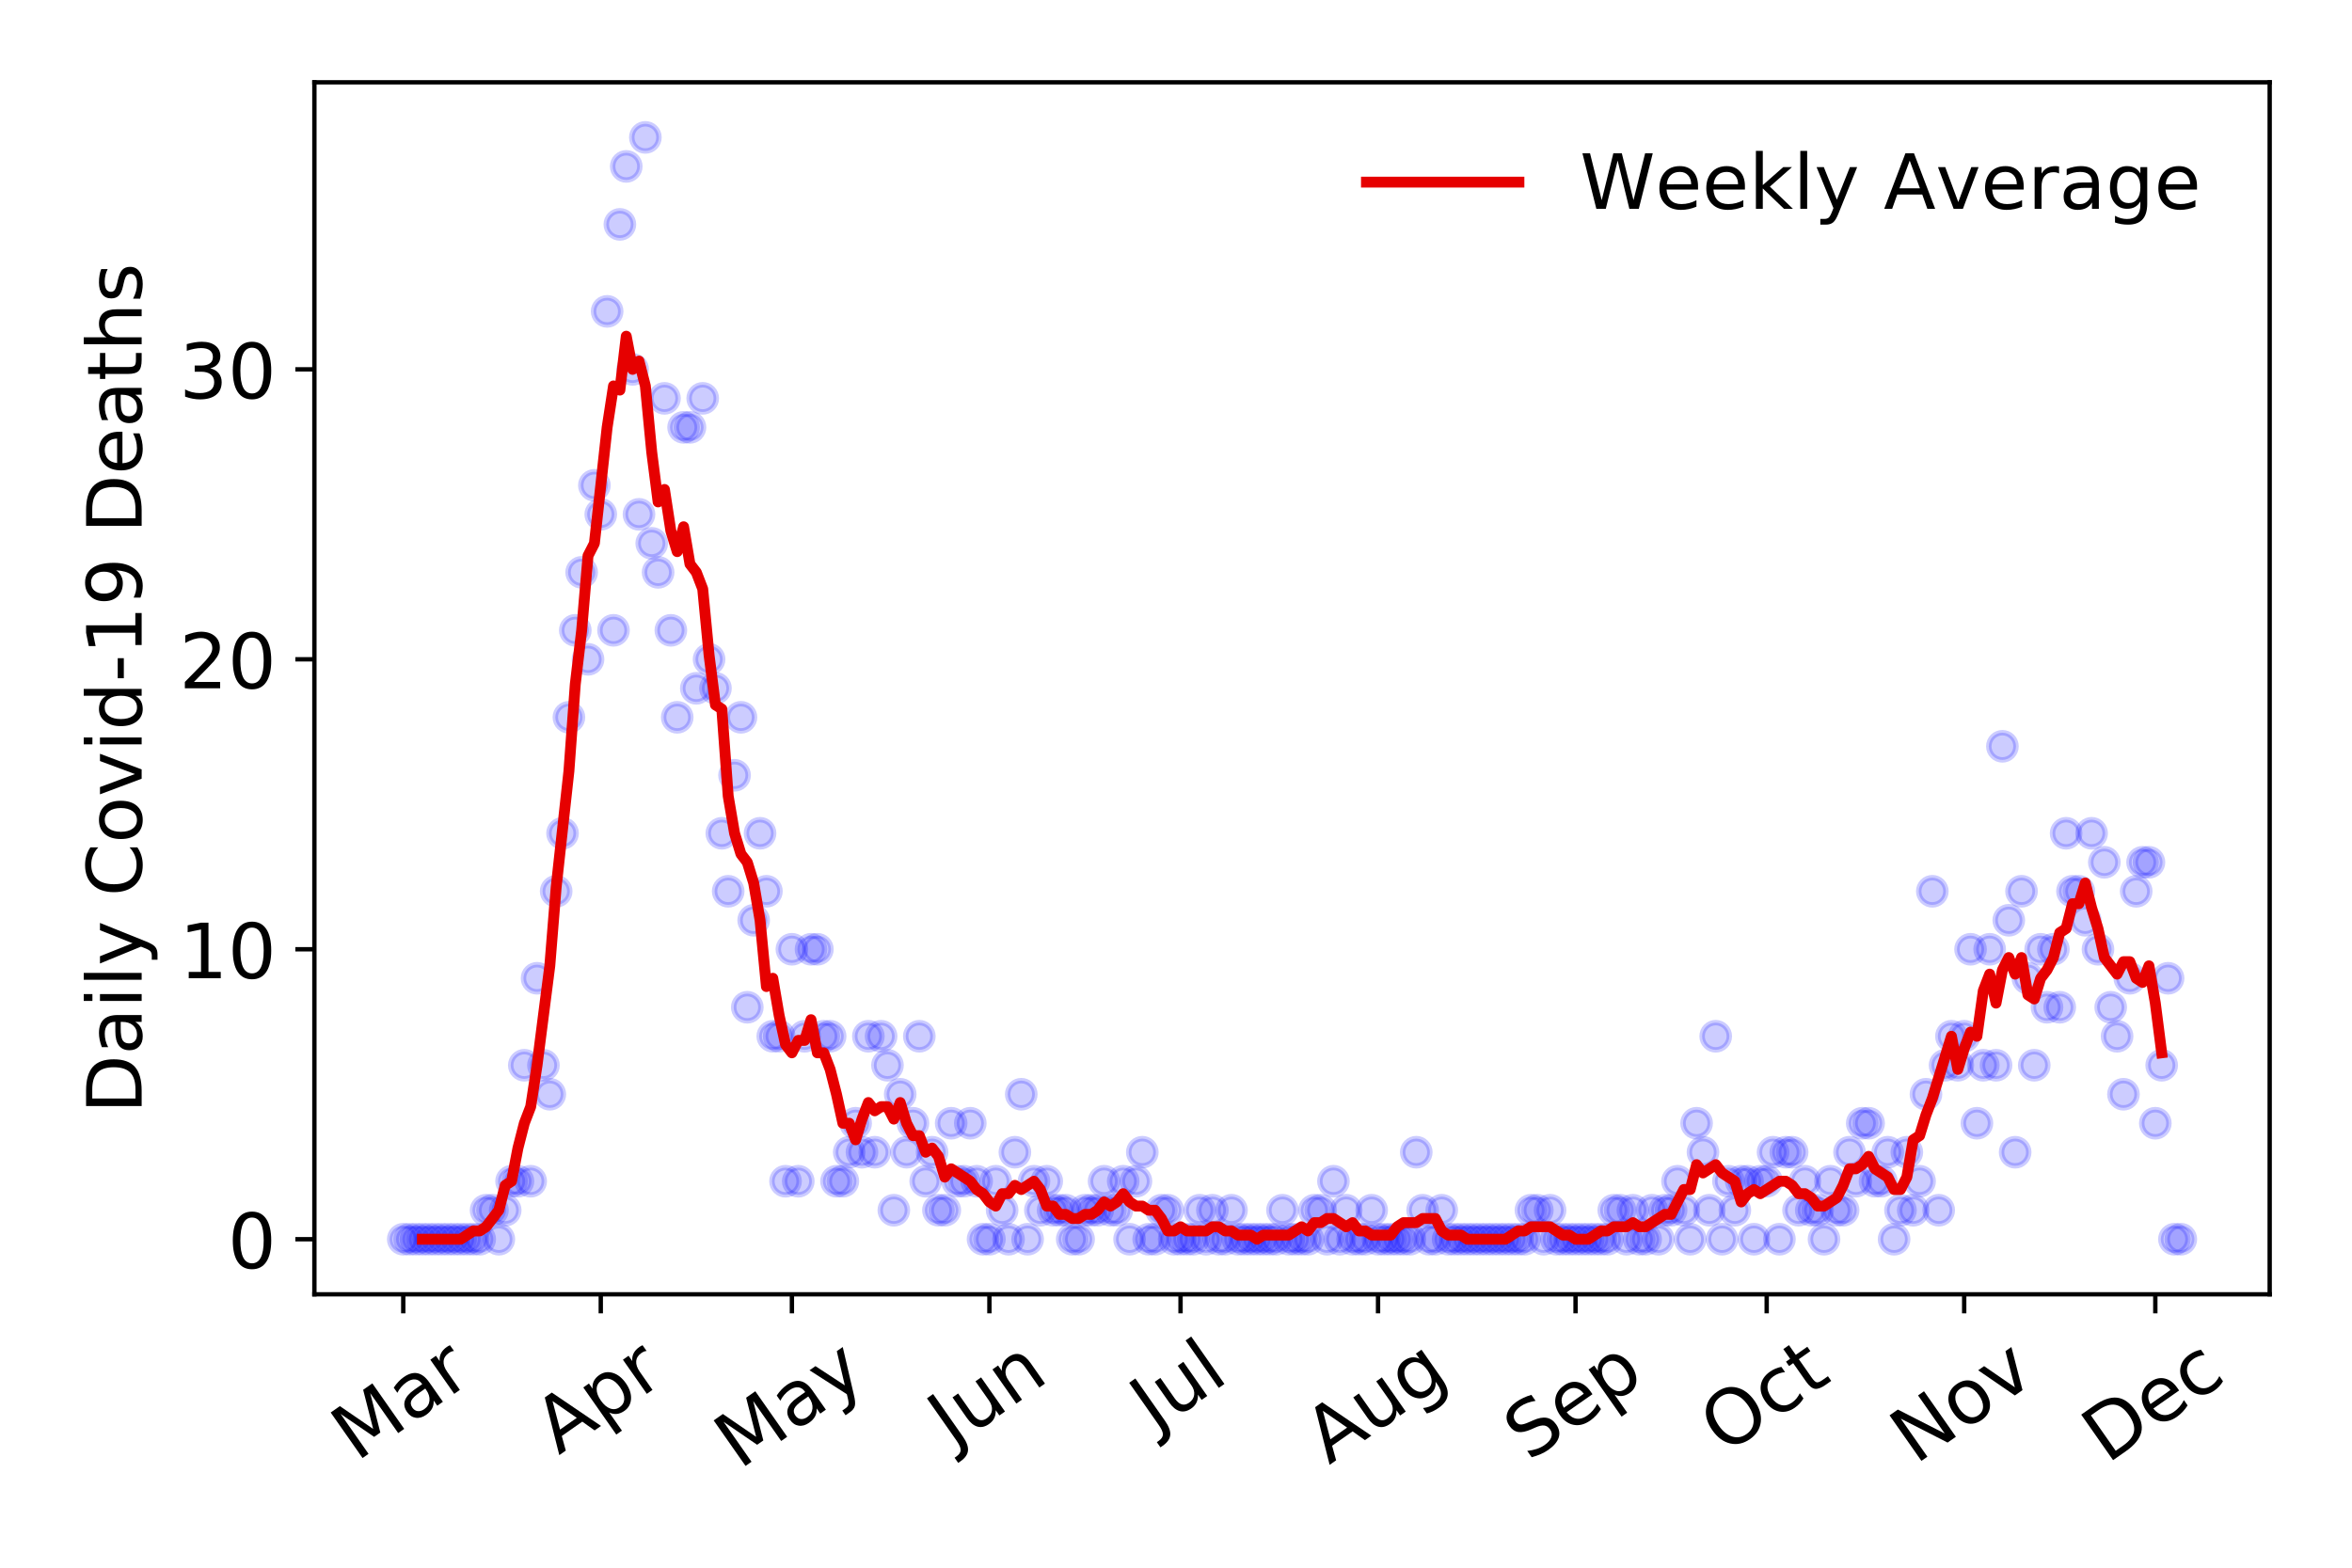 <?xml version="1.0" encoding="utf-8" standalone="no"?>
<!DOCTYPE svg PUBLIC "-//W3C//DTD SVG 1.1//EN"
  "http://www.w3.org/Graphics/SVG/1.1/DTD/svg11.dtd">
<!-- Created with matplotlib (https://matplotlib.org/) -->
<svg height="288pt" version="1.1" viewBox="0 0 432 288" width="432pt" xmlns="http://www.w3.org/2000/svg" xmlns:xlink="http://www.w3.org/1999/xlink">
 <defs>
  <style type="text/css">
*{stroke-linecap:butt;stroke-linejoin:round;}
  </style>
 </defs>
 <g id="figure_1">
  <g id="patch_1">
   <path d="M 0 288 
L 432 288 
L 432 0 
L 0 0 
z
" style="fill:#ffffff;"/>
  </g>
  <g id="axes_1">
   <g id="patch_2">
    <path d="M 57.745 237.778 
L 416.88 237.778 
L 416.88 15.12 
L 57.745 15.12 
z
" style="fill:#ffffff;"/>
   </g>
   <g id="matplotlib.axis_1">
    <g id="xtick_1">
     <g id="line2d_1">
      <defs>
       <path d="M 0 0 
L 0 3.5 
" id="m3876164c8e" style="stroke:#000000;stroke-width:0.8;"/>
      </defs>
      <g>
       <use style="stroke:#000000;stroke-width:0.8;" x="74.069" xlink:href="#m3876164c8e" y="237.778"/>
      </g>
     </g>
     <g id="text_1">
      <!-- Mar -->
      <defs>
       <path d="M 9.812 72.906 
L 24.516 72.906 
L 43.109 23.297 
L 61.812 72.906 
L 76.516 72.906 
L 76.516 0 
L 66.891 0 
L 66.891 64.016 
L 48.094 14.016 
L 38.188 14.016 
L 19.391 64.016 
L 19.391 0 
L 9.812 0 
z
" id="DejaVuSans-77"/>
       <path d="M 34.281 27.484 
Q 23.391 27.484 19.188 25 
Q 14.984 22.516 14.984 16.5 
Q 14.984 11.719 18.141 8.906 
Q 21.297 6.109 26.703 6.109 
Q 34.188 6.109 38.703 11.406 
Q 43.219 16.703 43.219 25.484 
L 43.219 27.484 
z
M 52.203 31.203 
L 52.203 0 
L 43.219 0 
L 43.219 8.297 
Q 40.141 3.328 35.547 0.953 
Q 30.953 -1.422 24.312 -1.422 
Q 15.922 -1.422 10.953 3.297 
Q 6 8.016 6 15.922 
Q 6 25.141 12.172 29.828 
Q 18.359 34.516 30.609 34.516 
L 43.219 34.516 
L 43.219 35.406 
Q 43.219 41.609 39.141 45 
Q 35.062 48.391 27.688 48.391 
Q 23 48.391 18.547 47.266 
Q 14.109 46.141 10.016 43.891 
L 10.016 52.203 
Q 14.938 54.109 19.578 55.047 
Q 24.219 56 28.609 56 
Q 40.484 56 46.344 49.844 
Q 52.203 43.703 52.203 31.203 
z
" id="DejaVuSans-97"/>
       <path d="M 41.109 46.297 
Q 39.594 47.172 37.812 47.578 
Q 36.031 48 33.891 48 
Q 26.266 48 22.188 43.047 
Q 18.109 38.094 18.109 28.812 
L 18.109 0 
L 9.078 0 
L 9.078 54.688 
L 18.109 54.688 
L 18.109 46.188 
Q 20.953 51.172 25.484 53.578 
Q 30.031 56 36.531 56 
Q 37.453 56 38.578 55.875 
Q 39.703 55.766 41.062 55.516 
z
" id="DejaVuSans-114"/>
      </defs>
      <g transform="translate(65.467 268.643)rotate(-35)scale(0.14 -0.14)">
       <use xlink:href="#DejaVuSans-77"/>
       <use x="86.279" xlink:href="#DejaVuSans-97"/>
       <use x="147.559" xlink:href="#DejaVuSans-114"/>
      </g>
     </g>
    </g>
    <g id="xtick_2">
     <g id="line2d_2">
      <g>
       <use style="stroke:#000000;stroke-width:0.8;" x="110.346" xlink:href="#m3876164c8e" y="237.778"/>
      </g>
     </g>
     <g id="text_2">
      <!-- Apr -->
      <defs>
       <path d="M 34.188 63.188 
L 20.797 26.906 
L 47.609 26.906 
z
M 28.609 72.906 
L 39.797 72.906 
L 67.578 0 
L 57.328 0 
L 50.688 18.703 
L 17.828 18.703 
L 11.188 0 
L 0.781 0 
z
" id="DejaVuSans-65"/>
       <path d="M 18.109 8.203 
L 18.109 -20.797 
L 9.078 -20.797 
L 9.078 54.688 
L 18.109 54.688 
L 18.109 46.391 
Q 20.953 51.266 25.266 53.625 
Q 29.594 56 35.594 56 
Q 45.562 56 51.781 48.094 
Q 58.016 40.188 58.016 27.297 
Q 58.016 14.406 51.781 6.484 
Q 45.562 -1.422 35.594 -1.422 
Q 29.594 -1.422 25.266 0.953 
Q 20.953 3.328 18.109 8.203 
z
M 48.688 27.297 
Q 48.688 37.203 44.609 42.844 
Q 40.531 48.484 33.406 48.484 
Q 26.266 48.484 22.188 42.844 
Q 18.109 37.203 18.109 27.297 
Q 18.109 17.391 22.188 11.75 
Q 26.266 6.109 33.406 6.109 
Q 40.531 6.109 44.609 11.75 
Q 48.688 17.391 48.688 27.297 
z
" id="DejaVuSans-112"/>
      </defs>
      <g transform="translate(102.641 267.384)rotate(-35)scale(0.14 -0.14)">
       <use xlink:href="#DejaVuSans-65"/>
       <use x="68.408" xlink:href="#DejaVuSans-112"/>
       <use x="131.885" xlink:href="#DejaVuSans-114"/>
      </g>
     </g>
    </g>
    <g id="xtick_3">
     <g id="line2d_3">
      <g>
       <use style="stroke:#000000;stroke-width:0.8;" x="145.452" xlink:href="#m3876164c8e" y="237.778"/>
      </g>
     </g>
     <g id="text_3">
      <!-- May -->
      <defs>
       <path d="M 32.172 -5.078 
Q 28.375 -14.844 24.75 -17.812 
Q 21.141 -20.797 15.094 -20.797 
L 7.906 -20.797 
L 7.906 -13.281 
L 13.188 -13.281 
Q 16.891 -13.281 18.938 -11.516 
Q 21 -9.766 23.484 -3.219 
L 25.094 0.875 
L 2.984 54.688 
L 12.5 54.688 
L 29.594 11.922 
L 46.688 54.688 
L 56.203 54.688 
z
" id="DejaVuSans-121"/>
      </defs>
      <g transform="translate(135.812 270.094)rotate(-35)scale(0.14 -0.14)">
       <use xlink:href="#DejaVuSans-77"/>
       <use x="86.279" xlink:href="#DejaVuSans-97"/>
       <use x="147.559" xlink:href="#DejaVuSans-121"/>
      </g>
     </g>
    </g>
    <g id="xtick_4">
     <g id="line2d_4">
      <g>
       <use style="stroke:#000000;stroke-width:0.8;" x="181.728" xlink:href="#m3876164c8e" y="237.778"/>
      </g>
     </g>
     <g id="text_4">
      <!-- Jun -->
      <defs>
       <path d="M 9.812 72.906 
L 19.672 72.906 
L 19.672 5.078 
Q 19.672 -8.109 14.672 -14.062 
Q 9.672 -20.016 -1.422 -20.016 
L -5.172 -20.016 
L -5.172 -11.719 
L -2.094 -11.719 
Q 4.438 -11.719 7.125 -8.047 
Q 9.812 -4.391 9.812 5.078 
z
" id="DejaVuSans-74"/>
       <path d="M 8.5 21.578 
L 8.5 54.688 
L 17.484 54.688 
L 17.484 21.922 
Q 17.484 14.156 20.5 10.266 
Q 23.531 6.391 29.594 6.391 
Q 36.859 6.391 41.078 11.031 
Q 45.312 15.672 45.312 23.688 
L 45.312 54.688 
L 54.297 54.688 
L 54.297 0 
L 45.312 0 
L 45.312 8.406 
Q 42.047 3.422 37.719 1 
Q 33.406 -1.422 27.688 -1.422 
Q 18.266 -1.422 13.375 4.438 
Q 8.5 10.297 8.5 21.578 
z
M 31.109 56 
z
" id="DejaVuSans-117"/>
       <path d="M 54.891 33.016 
L 54.891 0 
L 45.906 0 
L 45.906 32.719 
Q 45.906 40.484 42.875 44.328 
Q 39.844 48.188 33.797 48.188 
Q 26.516 48.188 22.312 43.547 
Q 18.109 38.922 18.109 30.906 
L 18.109 0 
L 9.078 0 
L 9.078 54.688 
L 18.109 54.688 
L 18.109 46.188 
Q 21.344 51.125 25.703 53.562 
Q 30.078 56 35.797 56 
Q 45.219 56 50.047 50.172 
Q 54.891 44.344 54.891 33.016 
z
" id="DejaVuSans-110"/>
      </defs>
      <g transform="translate(174.984 266.039)rotate(-35)scale(0.14 -0.14)">
       <use xlink:href="#DejaVuSans-74"/>
       <use x="29.492" xlink:href="#DejaVuSans-117"/>
       <use x="92.871" xlink:href="#DejaVuSans-110"/>
      </g>
     </g>
    </g>
    <g id="xtick_5">
     <g id="line2d_5">
      <g>
       <use style="stroke:#000000;stroke-width:0.8;" x="216.834" xlink:href="#m3876164c8e" y="237.778"/>
      </g>
     </g>
     <g id="text_5">
      <!-- Jul -->
      <defs>
       <path d="M 9.422 75.984 
L 18.406 75.984 
L 18.406 0 
L 9.422 0 
z
" id="DejaVuSans-108"/>
      </defs>
      <g transform="translate(212.131 263.181)rotate(-35)scale(0.14 -0.14)">
       <use xlink:href="#DejaVuSans-74"/>
       <use x="29.492" xlink:href="#DejaVuSans-117"/>
       <use x="92.871" xlink:href="#DejaVuSans-108"/>
      </g>
     </g>
    </g>
    <g id="xtick_6">
     <g id="line2d_6">
      <g>
       <use style="stroke:#000000;stroke-width:0.8;" x="253.11" xlink:href="#m3876164c8e" y="237.778"/>
      </g>
     </g>
     <g id="text_6">
      <!-- Aug -->
      <defs>
       <path d="M 45.406 27.984 
Q 45.406 37.75 41.375 43.109 
Q 37.359 48.484 30.078 48.484 
Q 22.859 48.484 18.828 43.109 
Q 14.797 37.75 14.797 27.984 
Q 14.797 18.266 18.828 12.891 
Q 22.859 7.516 30.078 7.516 
Q 37.359 7.516 41.375 12.891 
Q 45.406 18.266 45.406 27.984 
z
M 54.391 6.781 
Q 54.391 -7.172 48.188 -13.984 
Q 42 -20.797 29.203 -20.797 
Q 24.469 -20.797 20.266 -20.094 
Q 16.062 -19.391 12.109 -17.922 
L 12.109 -9.188 
Q 16.062 -11.328 19.922 -12.344 
Q 23.781 -13.375 27.781 -13.375 
Q 36.625 -13.375 41.016 -8.766 
Q 45.406 -4.156 45.406 5.172 
L 45.406 9.625 
Q 42.625 4.781 38.281 2.391 
Q 33.938 0 27.875 0 
Q 17.828 0 11.672 7.656 
Q 5.516 15.328 5.516 27.984 
Q 5.516 40.672 11.672 48.328 
Q 17.828 56 27.875 56 
Q 33.938 56 38.281 53.609 
Q 42.625 51.219 45.406 46.391 
L 45.406 54.688 
L 54.391 54.688 
z
" id="DejaVuSans-103"/>
      </defs>
      <g transform="translate(244.129 269.172)rotate(-35)scale(0.14 -0.14)">
       <use xlink:href="#DejaVuSans-65"/>
       <use x="68.408" xlink:href="#DejaVuSans-117"/>
       <use x="131.787" xlink:href="#DejaVuSans-103"/>
      </g>
     </g>
    </g>
    <g id="xtick_7">
     <g id="line2d_7">
      <g>
       <use style="stroke:#000000;stroke-width:0.8;" x="289.386" xlink:href="#m3876164c8e" y="237.778"/>
      </g>
     </g>
     <g id="text_7">
      <!-- Sep -->
      <defs>
       <path d="M 53.516 70.516 
L 53.516 60.891 
Q 47.906 63.578 42.922 64.891 
Q 37.938 66.219 33.297 66.219 
Q 25.25 66.219 20.875 63.094 
Q 16.5 59.969 16.5 54.203 
Q 16.5 49.359 19.406 46.891 
Q 22.312 44.438 30.422 42.922 
L 36.375 41.703 
Q 47.406 39.594 52.656 34.297 
Q 57.906 29 57.906 20.125 
Q 57.906 9.516 50.797 4.047 
Q 43.703 -1.422 29.984 -1.422 
Q 24.812 -1.422 18.969 -0.25 
Q 13.141 0.922 6.891 3.219 
L 6.891 13.375 
Q 12.891 10.016 18.656 8.297 
Q 24.422 6.594 29.984 6.594 
Q 38.422 6.594 43.016 9.906 
Q 47.609 13.234 47.609 19.391 
Q 47.609 24.75 44.312 27.781 
Q 41.016 30.812 33.5 32.328 
L 27.484 33.5 
Q 16.453 35.688 11.516 40.375 
Q 6.594 45.062 6.594 53.422 
Q 6.594 63.094 13.406 68.656 
Q 20.219 74.219 32.172 74.219 
Q 37.312 74.219 42.625 73.281 
Q 47.953 72.359 53.516 70.516 
z
" id="DejaVuSans-83"/>
       <path d="M 56.203 29.594 
L 56.203 25.203 
L 14.891 25.203 
Q 15.484 15.922 20.484 11.062 
Q 25.484 6.203 34.422 6.203 
Q 39.594 6.203 44.453 7.469 
Q 49.312 8.734 54.109 11.281 
L 54.109 2.781 
Q 49.266 0.734 44.188 -0.344 
Q 39.109 -1.422 33.891 -1.422 
Q 20.797 -1.422 13.156 6.188 
Q 5.516 13.812 5.516 26.812 
Q 5.516 40.234 12.766 48.109 
Q 20.016 56 32.328 56 
Q 43.359 56 49.781 48.891 
Q 56.203 41.797 56.203 29.594 
z
M 47.219 32.234 
Q 47.125 39.594 43.094 43.984 
Q 39.062 48.391 32.422 48.391 
Q 24.906 48.391 20.391 44.141 
Q 15.875 39.891 15.188 32.172 
z
" id="DejaVuSans-101"/>
      </defs>
      <g transform="translate(280.794 268.629)rotate(-35)scale(0.14 -0.14)">
       <use xlink:href="#DejaVuSans-83"/>
       <use x="63.477" xlink:href="#DejaVuSans-101"/>
       <use x="125" xlink:href="#DejaVuSans-112"/>
      </g>
     </g>
    </g>
    <g id="xtick_8">
     <g id="line2d_8">
      <g>
       <use style="stroke:#000000;stroke-width:0.8;" x="324.493" xlink:href="#m3876164c8e" y="237.778"/>
      </g>
     </g>
     <g id="text_8">
      <!-- Oct -->
      <defs>
       <path d="M 39.406 66.219 
Q 28.656 66.219 22.328 58.203 
Q 16.016 50.203 16.016 36.375 
Q 16.016 22.609 22.328 14.594 
Q 28.656 6.594 39.406 6.594 
Q 50.141 6.594 56.422 14.594 
Q 62.703 22.609 62.703 36.375 
Q 62.703 50.203 56.422 58.203 
Q 50.141 66.219 39.406 66.219 
z
M 39.406 74.219 
Q 54.734 74.219 63.906 63.938 
Q 73.094 53.656 73.094 36.375 
Q 73.094 19.141 63.906 8.859 
Q 54.734 -1.422 39.406 -1.422 
Q 24.031 -1.422 14.812 8.828 
Q 5.609 19.094 5.609 36.375 
Q 5.609 53.656 14.812 63.938 
Q 24.031 74.219 39.406 74.219 
z
" id="DejaVuSans-79"/>
       <path d="M 48.781 52.594 
L 48.781 44.188 
Q 44.969 46.297 41.141 47.344 
Q 37.312 48.391 33.406 48.391 
Q 24.656 48.391 19.812 42.844 
Q 14.984 37.312 14.984 27.297 
Q 14.984 17.281 19.812 11.734 
Q 24.656 6.203 33.406 6.203 
Q 37.312 6.203 41.141 7.25 
Q 44.969 8.297 48.781 10.406 
L 48.781 2.094 
Q 45.016 0.344 40.984 -0.531 
Q 36.969 -1.422 32.422 -1.422 
Q 20.062 -1.422 12.781 6.344 
Q 5.516 14.109 5.516 27.297 
Q 5.516 40.672 12.859 48.328 
Q 20.219 56 33.016 56 
Q 37.156 56 41.109 55.141 
Q 45.062 54.297 48.781 52.594 
z
" id="DejaVuSans-99"/>
       <path d="M 18.312 70.219 
L 18.312 54.688 
L 36.812 54.688 
L 36.812 47.703 
L 18.312 47.703 
L 18.312 18.016 
Q 18.312 11.328 20.141 9.422 
Q 21.969 7.516 27.594 7.516 
L 36.812 7.516 
L 36.812 0 
L 27.594 0 
Q 17.188 0 13.234 3.875 
Q 9.281 7.766 9.281 18.016 
L 9.281 47.703 
L 2.688 47.703 
L 2.688 54.688 
L 9.281 54.688 
L 9.281 70.219 
z
" id="DejaVuSans-116"/>
      </defs>
      <g transform="translate(316.794 267.377)rotate(-35)scale(0.14 -0.14)">
       <use xlink:href="#DejaVuSans-79"/>
       <use x="78.711" xlink:href="#DejaVuSans-99"/>
       <use x="133.691" xlink:href="#DejaVuSans-116"/>
      </g>
     </g>
    </g>
    <g id="xtick_9">
     <g id="line2d_9">
      <g>
       <use style="stroke:#000000;stroke-width:0.8;" x="360.769" xlink:href="#m3876164c8e" y="237.778"/>
      </g>
     </g>
     <g id="text_9">
      <!-- Nov -->
      <defs>
       <path d="M 9.812 72.906 
L 23.094 72.906 
L 55.422 11.922 
L 55.422 72.906 
L 64.984 72.906 
L 64.984 0 
L 51.703 0 
L 19.391 60.984 
L 19.391 0 
L 9.812 0 
z
" id="DejaVuSans-78"/>
       <path d="M 30.609 48.391 
Q 23.391 48.391 19.188 42.75 
Q 14.984 37.109 14.984 27.297 
Q 14.984 17.484 19.156 11.844 
Q 23.344 6.203 30.609 6.203 
Q 37.797 6.203 41.984 11.859 
Q 46.188 17.531 46.188 27.297 
Q 46.188 37.016 41.984 42.703 
Q 37.797 48.391 30.609 48.391 
z
M 30.609 56 
Q 42.328 56 49.016 48.375 
Q 55.719 40.766 55.719 27.297 
Q 55.719 13.875 49.016 6.219 
Q 42.328 -1.422 30.609 -1.422 
Q 18.844 -1.422 12.172 6.219 
Q 5.516 13.875 5.516 27.297 
Q 5.516 40.766 12.172 48.375 
Q 18.844 56 30.609 56 
z
" id="DejaVuSans-111"/>
       <path d="M 2.984 54.688 
L 12.5 54.688 
L 29.594 8.797 
L 46.688 54.688 
L 56.203 54.688 
L 35.688 0 
L 23.484 0 
z
" id="DejaVuSans-118"/>
      </defs>
      <g transform="translate(351.792 269.166)rotate(-35)scale(0.14 -0.14)">
       <use xlink:href="#DejaVuSans-78"/>
       <use x="74.805" xlink:href="#DejaVuSans-111"/>
       <use x="135.986" xlink:href="#DejaVuSans-118"/>
      </g>
     </g>
    </g>
    <g id="xtick_10">
     <g id="line2d_10">
      <g>
       <use style="stroke:#000000;stroke-width:0.8;" x="395.875" xlink:href="#m3876164c8e" y="237.778"/>
      </g>
     </g>
     <g id="text_10">
      <!-- Dec -->
      <defs>
       <path d="M 19.672 64.797 
L 19.672 8.109 
L 31.594 8.109 
Q 46.688 8.109 53.688 14.938 
Q 60.688 21.781 60.688 36.531 
Q 60.688 51.172 53.688 57.984 
Q 46.688 64.797 31.594 64.797 
z
M 9.812 72.906 
L 30.078 72.906 
Q 51.266 72.906 61.172 64.094 
Q 71.094 55.281 71.094 36.531 
Q 71.094 17.672 61.125 8.828 
Q 51.172 0 30.078 0 
L 9.812 0 
z
" id="DejaVuSans-68"/>
      </defs>
      <g transform="translate(386.994 269.032)rotate(-35)scale(0.14 -0.14)">
       <use xlink:href="#DejaVuSans-68"/>
       <use x="77.002" xlink:href="#DejaVuSans-101"/>
       <use x="138.525" xlink:href="#DejaVuSans-99"/>
      </g>
     </g>
    </g>
   </g>
   <g id="matplotlib.axis_2">
    <g id="ytick_1">
     <g id="line2d_11">
      <defs>
       <path d="M 0 0 
L -3.5 0 
" id="m3adaca818f" style="stroke:#000000;stroke-width:0.8;"/>
      </defs>
      <g>
       <use style="stroke:#000000;stroke-width:0.8;" x="57.745" xlink:href="#m3adaca818f" y="227.657"/>
      </g>
     </g>
     <g id="text_11">
      <!-- 0 -->
      <defs>
       <path d="M 31.781 66.406 
Q 24.172 66.406 20.328 58.906 
Q 16.5 51.422 16.5 36.375 
Q 16.5 21.391 20.328 13.891 
Q 24.172 6.391 31.781 6.391 
Q 39.453 6.391 43.281 13.891 
Q 47.125 21.391 47.125 36.375 
Q 47.125 51.422 43.281 58.906 
Q 39.453 66.406 31.781 66.406 
z
M 31.781 74.219 
Q 44.047 74.219 50.516 64.516 
Q 56.984 54.828 56.984 36.375 
Q 56.984 17.969 50.516 8.266 
Q 44.047 -1.422 31.781 -1.422 
Q 19.531 -1.422 13.062 8.266 
Q 6.594 17.969 6.594 36.375 
Q 6.594 54.828 13.062 64.516 
Q 19.531 74.219 31.781 74.219 
z
" id="DejaVuSans-48"/>
      </defs>
      <g transform="translate(41.837 232.976)scale(0.14 -0.14)">
       <use xlink:href="#DejaVuSans-48"/>
      </g>
     </g>
    </g>
    <g id="ytick_2">
     <g id="line2d_12">
      <g>
       <use style="stroke:#000000;stroke-width:0.8;" x="57.745" xlink:href="#m3adaca818f" y="174.39"/>
      </g>
     </g>
     <g id="text_12">
      <!-- 10 -->
      <defs>
       <path d="M 12.406 8.297 
L 28.516 8.297 
L 28.516 63.922 
L 10.984 60.406 
L 10.984 69.391 
L 28.422 72.906 
L 38.281 72.906 
L 38.281 8.297 
L 54.391 8.297 
L 54.391 0 
L 12.406 0 
z
" id="DejaVuSans-49"/>
      </defs>
      <g transform="translate(32.93 179.709)scale(0.14 -0.14)">
       <use xlink:href="#DejaVuSans-49"/>
       <use x="63.623" xlink:href="#DejaVuSans-48"/>
      </g>
     </g>
    </g>
    <g id="ytick_3">
     <g id="line2d_13">
      <g>
       <use style="stroke:#000000;stroke-width:0.8;" x="57.745" xlink:href="#m3adaca818f" y="121.122"/>
      </g>
     </g>
     <g id="text_13">
      <!-- 20 -->
      <defs>
       <path d="M 19.188 8.297 
L 53.609 8.297 
L 53.609 0 
L 7.328 0 
L 7.328 8.297 
Q 12.938 14.109 22.625 23.891 
Q 32.328 33.688 34.812 36.531 
Q 39.547 41.844 41.422 45.531 
Q 43.312 49.219 43.312 52.781 
Q 43.312 58.594 39.234 62.25 
Q 35.156 65.922 28.609 65.922 
Q 23.969 65.922 18.812 64.312 
Q 13.672 62.703 7.812 59.422 
L 7.812 69.391 
Q 13.766 71.781 18.938 73 
Q 24.125 74.219 28.422 74.219 
Q 39.75 74.219 46.484 68.547 
Q 53.219 62.891 53.219 53.422 
Q 53.219 48.922 51.531 44.891 
Q 49.859 40.875 45.406 35.406 
Q 44.188 33.984 37.641 27.219 
Q 31.109 20.453 19.188 8.297 
z
" id="DejaVuSans-50"/>
      </defs>
      <g transform="translate(32.93 126.441)scale(0.14 -0.14)">
       <use xlink:href="#DejaVuSans-50"/>
       <use x="63.623" xlink:href="#DejaVuSans-48"/>
      </g>
     </g>
    </g>
    <g id="ytick_4">
     <g id="line2d_14">
      <g>
       <use style="stroke:#000000;stroke-width:0.8;" x="57.745" xlink:href="#m3adaca818f" y="67.855"/>
      </g>
     </g>
     <g id="text_14">
      <!-- 30 -->
      <defs>
       <path d="M 40.578 39.312 
Q 47.656 37.797 51.625 33 
Q 55.609 28.219 55.609 21.188 
Q 55.609 10.406 48.188 4.484 
Q 40.766 -1.422 27.094 -1.422 
Q 22.516 -1.422 17.656 -0.516 
Q 12.797 0.391 7.625 2.203 
L 7.625 11.719 
Q 11.719 9.328 16.594 8.109 
Q 21.484 6.891 26.812 6.891 
Q 36.078 6.891 40.938 10.547 
Q 45.797 14.203 45.797 21.188 
Q 45.797 27.641 41.281 31.266 
Q 36.766 34.906 28.719 34.906 
L 20.219 34.906 
L 20.219 43.016 
L 29.109 43.016 
Q 36.375 43.016 40.234 45.922 
Q 44.094 48.828 44.094 54.297 
Q 44.094 59.906 40.109 62.906 
Q 36.141 65.922 28.719 65.922 
Q 24.656 65.922 20.016 65.031 
Q 15.375 64.156 9.812 62.312 
L 9.812 71.094 
Q 15.438 72.656 20.344 73.438 
Q 25.25 74.219 29.594 74.219 
Q 40.828 74.219 47.359 69.109 
Q 53.906 64.016 53.906 55.328 
Q 53.906 49.266 50.438 45.094 
Q 46.969 40.922 40.578 39.312 
z
" id="DejaVuSans-51"/>
      </defs>
      <g transform="translate(32.93 73.174)scale(0.14 -0.14)">
       <use xlink:href="#DejaVuSans-51"/>
       <use x="63.623" xlink:href="#DejaVuSans-48"/>
      </g>
     </g>
    </g>
    <g id="text_15">
     <!-- Daily Covid-19 Deaths -->
     <defs>
      <path d="M 9.422 54.688 
L 18.406 54.688 
L 18.406 0 
L 9.422 0 
z
M 9.422 75.984 
L 18.406 75.984 
L 18.406 64.594 
L 9.422 64.594 
z
" id="DejaVuSans-105"/>
      <path id="DejaVuSans-32"/>
      <path d="M 64.406 67.281 
L 64.406 56.891 
Q 59.422 61.531 53.781 63.812 
Q 48.141 66.109 41.797 66.109 
Q 29.297 66.109 22.656 58.469 
Q 16.016 50.828 16.016 36.375 
Q 16.016 21.969 22.656 14.328 
Q 29.297 6.688 41.797 6.688 
Q 48.141 6.688 53.781 8.984 
Q 59.422 11.281 64.406 15.922 
L 64.406 5.609 
Q 59.234 2.094 53.438 0.328 
Q 47.656 -1.422 41.219 -1.422 
Q 24.656 -1.422 15.125 8.703 
Q 5.609 18.844 5.609 36.375 
Q 5.609 53.953 15.125 64.078 
Q 24.656 74.219 41.219 74.219 
Q 47.75 74.219 53.531 72.484 
Q 59.328 70.75 64.406 67.281 
z
" id="DejaVuSans-67"/>
      <path d="M 45.406 46.391 
L 45.406 75.984 
L 54.391 75.984 
L 54.391 0 
L 45.406 0 
L 45.406 8.203 
Q 42.578 3.328 38.25 0.953 
Q 33.938 -1.422 27.875 -1.422 
Q 17.969 -1.422 11.734 6.484 
Q 5.516 14.406 5.516 27.297 
Q 5.516 40.188 11.734 48.094 
Q 17.969 56 27.875 56 
Q 33.938 56 38.25 53.625 
Q 42.578 51.266 45.406 46.391 
z
M 14.797 27.297 
Q 14.797 17.391 18.875 11.75 
Q 22.953 6.109 30.078 6.109 
Q 37.203 6.109 41.297 11.75 
Q 45.406 17.391 45.406 27.297 
Q 45.406 37.203 41.297 42.844 
Q 37.203 48.484 30.078 48.484 
Q 22.953 48.484 18.875 42.844 
Q 14.797 37.203 14.797 27.297 
z
" id="DejaVuSans-100"/>
      <path d="M 4.891 31.391 
L 31.203 31.391 
L 31.203 23.391 
L 4.891 23.391 
z
" id="DejaVuSans-45"/>
      <path d="M 10.984 1.516 
L 10.984 10.5 
Q 14.703 8.734 18.5 7.812 
Q 22.312 6.891 25.984 6.891 
Q 35.75 6.891 40.891 13.453 
Q 46.047 20.016 46.781 33.406 
Q 43.953 29.203 39.594 26.953 
Q 35.25 24.703 29.984 24.703 
Q 19.047 24.703 12.672 31.312 
Q 6.297 37.938 6.297 49.422 
Q 6.297 60.641 12.938 67.422 
Q 19.578 74.219 30.609 74.219 
Q 43.266 74.219 49.922 64.516 
Q 56.594 54.828 56.594 36.375 
Q 56.594 19.141 48.406 8.859 
Q 40.234 -1.422 26.422 -1.422 
Q 22.703 -1.422 18.891 -0.688 
Q 15.094 0.047 10.984 1.516 
z
M 30.609 32.422 
Q 37.25 32.422 41.125 36.953 
Q 45.016 41.5 45.016 49.422 
Q 45.016 57.281 41.125 61.844 
Q 37.25 66.406 30.609 66.406 
Q 23.969 66.406 20.094 61.844 
Q 16.219 57.281 16.219 49.422 
Q 16.219 41.5 20.094 36.953 
Q 23.969 32.422 30.609 32.422 
z
" id="DejaVuSans-57"/>
      <path d="M 54.891 33.016 
L 54.891 0 
L 45.906 0 
L 45.906 32.719 
Q 45.906 40.484 42.875 44.328 
Q 39.844 48.188 33.797 48.188 
Q 26.516 48.188 22.312 43.547 
Q 18.109 38.922 18.109 30.906 
L 18.109 0 
L 9.078 0 
L 9.078 75.984 
L 18.109 75.984 
L 18.109 46.188 
Q 21.344 51.125 25.703 53.562 
Q 30.078 56 35.797 56 
Q 45.219 56 50.047 50.172 
Q 54.891 44.344 54.891 33.016 
z
" id="DejaVuSans-104"/>
      <path d="M 44.281 53.078 
L 44.281 44.578 
Q 40.484 46.531 36.375 47.5 
Q 32.281 48.484 27.875 48.484 
Q 21.188 48.484 17.844 46.438 
Q 14.5 44.391 14.5 40.281 
Q 14.5 37.156 16.891 35.375 
Q 19.281 33.594 26.516 31.984 
L 29.594 31.297 
Q 39.156 29.25 43.188 25.516 
Q 47.219 21.781 47.219 15.094 
Q 47.219 7.469 41.188 3.016 
Q 35.156 -1.422 24.609 -1.422 
Q 20.219 -1.422 15.453 -0.562 
Q 10.688 0.297 5.422 2 
L 5.422 11.281 
Q 10.406 8.688 15.234 7.391 
Q 20.062 6.109 24.812 6.109 
Q 31.156 6.109 34.562 8.281 
Q 37.984 10.453 37.984 14.406 
Q 37.984 18.062 35.516 20.016 
Q 33.062 21.969 24.703 23.781 
L 21.578 24.516 
Q 13.234 26.266 9.516 29.906 
Q 5.812 33.547 5.812 39.891 
Q 5.812 47.609 11.281 51.797 
Q 16.75 56 26.812 56 
Q 31.781 56 36.172 55.266 
Q 40.578 54.547 44.281 53.078 
z
" id="DejaVuSans-115"/>
     </defs>
     <g transform="translate(26.018 204.56)rotate(-90)scale(0.14 -0.14)">
      <use xlink:href="#DejaVuSans-68"/>
      <use x="77.002" xlink:href="#DejaVuSans-97"/>
      <use x="138.281" xlink:href="#DejaVuSans-105"/>
      <use x="166.064" xlink:href="#DejaVuSans-108"/>
      <use x="193.848" xlink:href="#DejaVuSans-121"/>
      <use x="253.027" xlink:href="#DejaVuSans-32"/>
      <use x="284.814" xlink:href="#DejaVuSans-67"/>
      <use x="354.639" xlink:href="#DejaVuSans-111"/>
      <use x="415.82" xlink:href="#DejaVuSans-118"/>
      <use x="475" xlink:href="#DejaVuSans-105"/>
      <use x="502.783" xlink:href="#DejaVuSans-100"/>
      <use x="566.26" xlink:href="#DejaVuSans-45"/>
      <use x="602.344" xlink:href="#DejaVuSans-49"/>
      <use x="665.967" xlink:href="#DejaVuSans-57"/>
      <use x="729.59" xlink:href="#DejaVuSans-32"/>
      <use x="761.377" xlink:href="#DejaVuSans-68"/>
      <use x="838.379" xlink:href="#DejaVuSans-101"/>
      <use x="899.902" xlink:href="#DejaVuSans-97"/>
      <use x="961.182" xlink:href="#DejaVuSans-116"/>
      <use x="1000.391" xlink:href="#DejaVuSans-104"/>
      <use x="1063.77" xlink:href="#DejaVuSans-115"/>
     </g>
    </g>
   </g>
   <g id="line2d_15">
    <defs>
     <path d="M 0 2.5 
C 0.663 2.5 1.299 2.237 1.768 1.768 
C 2.237 1.299 2.5 0.663 2.5 0 
C 2.5 -0.663 2.237 -1.299 1.768 -1.768 
C 1.299 -2.237 0.663 -2.5 0 -2.5 
C -0.663 -2.5 -1.299 -2.237 -1.768 -1.768 
C -2.237 -1.299 -2.5 -0.663 -2.5 0 
C -2.5 0.663 -2.237 1.299 -1.768 1.768 
C -1.299 2.237 -0.663 2.5 0 2.5 
z
" id="m0f1df492a8" style="stroke:#0000ff;stroke-opacity:0.2;"/>
    </defs>
    <g clip-path="url(#p71ac823cea)">
     <use style="fill:#0000ff;fill-opacity:0.2;stroke:#0000ff;stroke-opacity:0.2;" x="74.069" xlink:href="#m0f1df492a8" y="227.657"/>
     <use style="fill:#0000ff;fill-opacity:0.2;stroke:#0000ff;stroke-opacity:0.2;" x="75.24" xlink:href="#m0f1df492a8" y="227.657"/>
     <use style="fill:#0000ff;fill-opacity:0.2;stroke:#0000ff;stroke-opacity:0.2;" x="76.41" xlink:href="#m0f1df492a8" y="227.657"/>
     <use style="fill:#0000ff;fill-opacity:0.2;stroke:#0000ff;stroke-opacity:0.2;" x="77.58" xlink:href="#m0f1df492a8" y="227.657"/>
     <use style="fill:#0000ff;fill-opacity:0.2;stroke:#0000ff;stroke-opacity:0.2;" x="78.75" xlink:href="#m0f1df492a8" y="227.657"/>
     <use style="fill:#0000ff;fill-opacity:0.2;stroke:#0000ff;stroke-opacity:0.2;" x="79.92" xlink:href="#m0f1df492a8" y="227.657"/>
     <use style="fill:#0000ff;fill-opacity:0.2;stroke:#0000ff;stroke-opacity:0.2;" x="81.091" xlink:href="#m0f1df492a8" y="227.657"/>
     <use style="fill:#0000ff;fill-opacity:0.2;stroke:#0000ff;stroke-opacity:0.2;" x="82.261" xlink:href="#m0f1df492a8" y="227.657"/>
     <use style="fill:#0000ff;fill-opacity:0.2;stroke:#0000ff;stroke-opacity:0.2;" x="83.431" xlink:href="#m0f1df492a8" y="227.657"/>
     <use style="fill:#0000ff;fill-opacity:0.2;stroke:#0000ff;stroke-opacity:0.2;" x="84.601" xlink:href="#m0f1df492a8" y="227.657"/>
     <use style="fill:#0000ff;fill-opacity:0.2;stroke:#0000ff;stroke-opacity:0.2;" x="85.771" xlink:href="#m0f1df492a8" y="227.657"/>
     <use style="fill:#0000ff;fill-opacity:0.2;stroke:#0000ff;stroke-opacity:0.2;" x="86.942" xlink:href="#m0f1df492a8" y="227.657"/>
     <use style="fill:#0000ff;fill-opacity:0.2;stroke:#0000ff;stroke-opacity:0.2;" x="88.112" xlink:href="#m0f1df492a8" y="227.657"/>
     <use style="fill:#0000ff;fill-opacity:0.2;stroke:#0000ff;stroke-opacity:0.2;" x="89.282" xlink:href="#m0f1df492a8" y="222.331"/>
     <use style="fill:#0000ff;fill-opacity:0.2;stroke:#0000ff;stroke-opacity:0.2;" x="90.452" xlink:href="#m0f1df492a8" y="222.331"/>
     <use style="fill:#0000ff;fill-opacity:0.2;stroke:#0000ff;stroke-opacity:0.2;" x="91.622" xlink:href="#m0f1df492a8" y="227.657"/>
     <use style="fill:#0000ff;fill-opacity:0.2;stroke:#0000ff;stroke-opacity:0.2;" x="92.793" xlink:href="#m0f1df492a8" y="222.331"/>
     <use style="fill:#0000ff;fill-opacity:0.2;stroke:#0000ff;stroke-opacity:0.2;" x="93.963" xlink:href="#m0f1df492a8" y="217.004"/>
     <use style="fill:#0000ff;fill-opacity:0.2;stroke:#0000ff;stroke-opacity:0.2;" x="95.133" xlink:href="#m0f1df492a8" y="217.004"/>
     <use style="fill:#0000ff;fill-opacity:0.2;stroke:#0000ff;stroke-opacity:0.2;" x="96.303" xlink:href="#m0f1df492a8" y="195.697"/>
     <use style="fill:#0000ff;fill-opacity:0.2;stroke:#0000ff;stroke-opacity:0.2;" x="97.473" xlink:href="#m0f1df492a8" y="217.004"/>
     <use style="fill:#0000ff;fill-opacity:0.2;stroke:#0000ff;stroke-opacity:0.2;" x="98.644" xlink:href="#m0f1df492a8" y="179.717"/>
     <use style="fill:#0000ff;fill-opacity:0.2;stroke:#0000ff;stroke-opacity:0.2;" x="99.814" xlink:href="#m0f1df492a8" y="195.697"/>
     <use style="fill:#0000ff;fill-opacity:0.2;stroke:#0000ff;stroke-opacity:0.2;" x="100.984" xlink:href="#m0f1df492a8" y="201.024"/>
     <use style="fill:#0000ff;fill-opacity:0.2;stroke:#0000ff;stroke-opacity:0.2;" x="102.154" xlink:href="#m0f1df492a8" y="163.736"/>
     <use style="fill:#0000ff;fill-opacity:0.2;stroke:#0000ff;stroke-opacity:0.2;" x="103.324" xlink:href="#m0f1df492a8" y="153.083"/>
     <use style="fill:#0000ff;fill-opacity:0.2;stroke:#0000ff;stroke-opacity:0.2;" x="104.495" xlink:href="#m0f1df492a8" y="131.776"/>
     <use style="fill:#0000ff;fill-opacity:0.2;stroke:#0000ff;stroke-opacity:0.2;" x="105.665" xlink:href="#m0f1df492a8" y="115.796"/>
     <use style="fill:#0000ff;fill-opacity:0.2;stroke:#0000ff;stroke-opacity:0.2;" x="106.835" xlink:href="#m0f1df492a8" y="105.142"/>
     <use style="fill:#0000ff;fill-opacity:0.2;stroke:#0000ff;stroke-opacity:0.2;" x="108.005" xlink:href="#m0f1df492a8" y="121.122"/>
     <use style="fill:#0000ff;fill-opacity:0.2;stroke:#0000ff;stroke-opacity:0.2;" x="109.175" xlink:href="#m0f1df492a8" y="89.162"/>
     <use style="fill:#0000ff;fill-opacity:0.2;stroke:#0000ff;stroke-opacity:0.2;" x="110.346" xlink:href="#m0f1df492a8" y="94.489"/>
     <use style="fill:#0000ff;fill-opacity:0.2;stroke:#0000ff;stroke-opacity:0.2;" x="111.516" xlink:href="#m0f1df492a8" y="57.201"/>
     <use style="fill:#0000ff;fill-opacity:0.2;stroke:#0000ff;stroke-opacity:0.2;" x="112.686" xlink:href="#m0f1df492a8" y="115.796"/>
     <use style="fill:#0000ff;fill-opacity:0.2;stroke:#0000ff;stroke-opacity:0.2;" x="113.856" xlink:href="#m0f1df492a8" y="41.221"/>
     <use style="fill:#0000ff;fill-opacity:0.2;stroke:#0000ff;stroke-opacity:0.2;" x="115.026" xlink:href="#m0f1df492a8" y="30.568"/>
     <use style="fill:#0000ff;fill-opacity:0.2;stroke:#0000ff;stroke-opacity:0.2;" x="116.197" xlink:href="#m0f1df492a8" y="67.855"/>
     <use style="fill:#0000ff;fill-opacity:0.2;stroke:#0000ff;stroke-opacity:0.2;" x="117.367" xlink:href="#m0f1df492a8" y="94.489"/>
     <use style="fill:#0000ff;fill-opacity:0.2;stroke:#0000ff;stroke-opacity:0.2;" x="118.537" xlink:href="#m0f1df492a8" y="25.241"/>
     <use style="fill:#0000ff;fill-opacity:0.2;stroke:#0000ff;stroke-opacity:0.2;" x="119.707" xlink:href="#m0f1df492a8" y="99.815"/>
     <use style="fill:#0000ff;fill-opacity:0.2;stroke:#0000ff;stroke-opacity:0.2;" x="120.877" xlink:href="#m0f1df492a8" y="105.142"/>
     <use style="fill:#0000ff;fill-opacity:0.2;stroke:#0000ff;stroke-opacity:0.2;" x="122.048" xlink:href="#m0f1df492a8" y="73.182"/>
     <use style="fill:#0000ff;fill-opacity:0.2;stroke:#0000ff;stroke-opacity:0.2;" x="123.218" xlink:href="#m0f1df492a8" y="115.796"/>
     <use style="fill:#0000ff;fill-opacity:0.2;stroke:#0000ff;stroke-opacity:0.2;" x="124.388" xlink:href="#m0f1df492a8" y="131.776"/>
     <use style="fill:#0000ff;fill-opacity:0.2;stroke:#0000ff;stroke-opacity:0.2;" x="125.558" xlink:href="#m0f1df492a8" y="78.508"/>
     <use style="fill:#0000ff;fill-opacity:0.2;stroke:#0000ff;stroke-opacity:0.2;" x="126.728" xlink:href="#m0f1df492a8" y="78.508"/>
     <use style="fill:#0000ff;fill-opacity:0.2;stroke:#0000ff;stroke-opacity:0.2;" x="127.899" xlink:href="#m0f1df492a8" y="126.449"/>
     <use style="fill:#0000ff;fill-opacity:0.2;stroke:#0000ff;stroke-opacity:0.2;" x="129.069" xlink:href="#m0f1df492a8" y="73.182"/>
     <use style="fill:#0000ff;fill-opacity:0.2;stroke:#0000ff;stroke-opacity:0.2;" x="130.239" xlink:href="#m0f1df492a8" y="121.122"/>
     <use style="fill:#0000ff;fill-opacity:0.2;stroke:#0000ff;stroke-opacity:0.2;" x="131.409" xlink:href="#m0f1df492a8" y="126.449"/>
     <use style="fill:#0000ff;fill-opacity:0.2;stroke:#0000ff;stroke-opacity:0.2;" x="132.579" xlink:href="#m0f1df492a8" y="153.083"/>
     <use style="fill:#0000ff;fill-opacity:0.2;stroke:#0000ff;stroke-opacity:0.2;" x="133.75" xlink:href="#m0f1df492a8" y="163.736"/>
     <use style="fill:#0000ff;fill-opacity:0.2;stroke:#0000ff;stroke-opacity:0.2;" x="134.92" xlink:href="#m0f1df492a8" y="142.429"/>
     <use style="fill:#0000ff;fill-opacity:0.2;stroke:#0000ff;stroke-opacity:0.2;" x="136.09" xlink:href="#m0f1df492a8" y="131.776"/>
     <use style="fill:#0000ff;fill-opacity:0.2;stroke:#0000ff;stroke-opacity:0.2;" x="137.26" xlink:href="#m0f1df492a8" y="185.043"/>
     <use style="fill:#0000ff;fill-opacity:0.2;stroke:#0000ff;stroke-opacity:0.2;" x="138.43" xlink:href="#m0f1df492a8" y="169.063"/>
     <use style="fill:#0000ff;fill-opacity:0.2;stroke:#0000ff;stroke-opacity:0.2;" x="139.601" xlink:href="#m0f1df492a8" y="153.083"/>
     <use style="fill:#0000ff;fill-opacity:0.2;stroke:#0000ff;stroke-opacity:0.2;" x="140.771" xlink:href="#m0f1df492a8" y="163.736"/>
     <use style="fill:#0000ff;fill-opacity:0.2;stroke:#0000ff;stroke-opacity:0.2;" x="141.941" xlink:href="#m0f1df492a8" y="190.37"/>
     <use style="fill:#0000ff;fill-opacity:0.2;stroke:#0000ff;stroke-opacity:0.2;" x="143.111" xlink:href="#m0f1df492a8" y="190.37"/>
     <use style="fill:#0000ff;fill-opacity:0.2;stroke:#0000ff;stroke-opacity:0.2;" x="144.281" xlink:href="#m0f1df492a8" y="217.004"/>
     <use style="fill:#0000ff;fill-opacity:0.2;stroke:#0000ff;stroke-opacity:0.2;" x="145.452" xlink:href="#m0f1df492a8" y="174.39"/>
     <use style="fill:#0000ff;fill-opacity:0.2;stroke:#0000ff;stroke-opacity:0.2;" x="146.622" xlink:href="#m0f1df492a8" y="217.004"/>
     <use style="fill:#0000ff;fill-opacity:0.2;stroke:#0000ff;stroke-opacity:0.2;" x="147.792" xlink:href="#m0f1df492a8" y="190.37"/>
     <use style="fill:#0000ff;fill-opacity:0.2;stroke:#0000ff;stroke-opacity:0.2;" x="148.962" xlink:href="#m0f1df492a8" y="174.39"/>
     <use style="fill:#0000ff;fill-opacity:0.2;stroke:#0000ff;stroke-opacity:0.2;" x="150.132" xlink:href="#m0f1df492a8" y="174.39"/>
     <use style="fill:#0000ff;fill-opacity:0.2;stroke:#0000ff;stroke-opacity:0.2;" x="151.303" xlink:href="#m0f1df492a8" y="190.37"/>
     <use style="fill:#0000ff;fill-opacity:0.2;stroke:#0000ff;stroke-opacity:0.2;" x="152.473" xlink:href="#m0f1df492a8" y="190.37"/>
     <use style="fill:#0000ff;fill-opacity:0.2;stroke:#0000ff;stroke-opacity:0.2;" x="153.643" xlink:href="#m0f1df492a8" y="217.004"/>
     <use style="fill:#0000ff;fill-opacity:0.2;stroke:#0000ff;stroke-opacity:0.2;" x="154.813" xlink:href="#m0f1df492a8" y="217.004"/>
     <use style="fill:#0000ff;fill-opacity:0.2;stroke:#0000ff;stroke-opacity:0.2;" x="155.983" xlink:href="#m0f1df492a8" y="211.677"/>
     <use style="fill:#0000ff;fill-opacity:0.2;stroke:#0000ff;stroke-opacity:0.2;" x="157.154" xlink:href="#m0f1df492a8" y="206.35"/>
     <use style="fill:#0000ff;fill-opacity:0.2;stroke:#0000ff;stroke-opacity:0.2;" x="158.324" xlink:href="#m0f1df492a8" y="211.677"/>
     <use style="fill:#0000ff;fill-opacity:0.2;stroke:#0000ff;stroke-opacity:0.2;" x="159.494" xlink:href="#m0f1df492a8" y="190.37"/>
     <use style="fill:#0000ff;fill-opacity:0.2;stroke:#0000ff;stroke-opacity:0.2;" x="160.664" xlink:href="#m0f1df492a8" y="211.677"/>
     <use style="fill:#0000ff;fill-opacity:0.2;stroke:#0000ff;stroke-opacity:0.2;" x="161.834" xlink:href="#m0f1df492a8" y="190.37"/>
     <use style="fill:#0000ff;fill-opacity:0.2;stroke:#0000ff;stroke-opacity:0.2;" x="163.005" xlink:href="#m0f1df492a8" y="195.697"/>
     <use style="fill:#0000ff;fill-opacity:0.2;stroke:#0000ff;stroke-opacity:0.2;" x="164.175" xlink:href="#m0f1df492a8" y="222.331"/>
     <use style="fill:#0000ff;fill-opacity:0.2;stroke:#0000ff;stroke-opacity:0.2;" x="165.345" xlink:href="#m0f1df492a8" y="201.024"/>
     <use style="fill:#0000ff;fill-opacity:0.2;stroke:#0000ff;stroke-opacity:0.2;" x="166.515" xlink:href="#m0f1df492a8" y="211.677"/>
     <use style="fill:#0000ff;fill-opacity:0.2;stroke:#0000ff;stroke-opacity:0.2;" x="167.685" xlink:href="#m0f1df492a8" y="206.35"/>
     <use style="fill:#0000ff;fill-opacity:0.2;stroke:#0000ff;stroke-opacity:0.2;" x="168.856" xlink:href="#m0f1df492a8" y="190.37"/>
     <use style="fill:#0000ff;fill-opacity:0.2;stroke:#0000ff;stroke-opacity:0.2;" x="170.026" xlink:href="#m0f1df492a8" y="217.004"/>
     <use style="fill:#0000ff;fill-opacity:0.2;stroke:#0000ff;stroke-opacity:0.2;" x="171.196" xlink:href="#m0f1df492a8" y="211.677"/>
     <use style="fill:#0000ff;fill-opacity:0.2;stroke:#0000ff;stroke-opacity:0.2;" x="172.366" xlink:href="#m0f1df492a8" y="222.331"/>
     <use style="fill:#0000ff;fill-opacity:0.2;stroke:#0000ff;stroke-opacity:0.2;" x="173.536" xlink:href="#m0f1df492a8" y="222.331"/>
     <use style="fill:#0000ff;fill-opacity:0.2;stroke:#0000ff;stroke-opacity:0.2;" x="174.707" xlink:href="#m0f1df492a8" y="206.35"/>
     <use style="fill:#0000ff;fill-opacity:0.2;stroke:#0000ff;stroke-opacity:0.2;" x="175.877" xlink:href="#m0f1df492a8" y="217.004"/>
     <use style="fill:#0000ff;fill-opacity:0.2;stroke:#0000ff;stroke-opacity:0.2;" x="177.047" xlink:href="#m0f1df492a8" y="217.004"/>
     <use style="fill:#0000ff;fill-opacity:0.2;stroke:#0000ff;stroke-opacity:0.2;" x="178.217" xlink:href="#m0f1df492a8" y="206.35"/>
     <use style="fill:#0000ff;fill-opacity:0.2;stroke:#0000ff;stroke-opacity:0.2;" x="179.387" xlink:href="#m0f1df492a8" y="217.004"/>
     <use style="fill:#0000ff;fill-opacity:0.2;stroke:#0000ff;stroke-opacity:0.2;" x="180.558" xlink:href="#m0f1df492a8" y="227.657"/>
     <use style="fill:#0000ff;fill-opacity:0.2;stroke:#0000ff;stroke-opacity:0.2;" x="181.728" xlink:href="#m0f1df492a8" y="227.657"/>
     <use style="fill:#0000ff;fill-opacity:0.2;stroke:#0000ff;stroke-opacity:0.2;" x="182.898" xlink:href="#m0f1df492a8" y="217.004"/>
     <use style="fill:#0000ff;fill-opacity:0.2;stroke:#0000ff;stroke-opacity:0.2;" x="184.068" xlink:href="#m0f1df492a8" y="222.331"/>
     <use style="fill:#0000ff;fill-opacity:0.2;stroke:#0000ff;stroke-opacity:0.2;" x="185.239" xlink:href="#m0f1df492a8" y="227.657"/>
     <use style="fill:#0000ff;fill-opacity:0.2;stroke:#0000ff;stroke-opacity:0.2;" x="186.409" xlink:href="#m0f1df492a8" y="211.677"/>
     <use style="fill:#0000ff;fill-opacity:0.2;stroke:#0000ff;stroke-opacity:0.2;" x="187.579" xlink:href="#m0f1df492a8" y="201.024"/>
     <use style="fill:#0000ff;fill-opacity:0.2;stroke:#0000ff;stroke-opacity:0.2;" x="188.749" xlink:href="#m0f1df492a8" y="227.657"/>
     <use style="fill:#0000ff;fill-opacity:0.2;stroke:#0000ff;stroke-opacity:0.2;" x="189.919" xlink:href="#m0f1df492a8" y="217.004"/>
     <use style="fill:#0000ff;fill-opacity:0.2;stroke:#0000ff;stroke-opacity:0.2;" x="191.09" xlink:href="#m0f1df492a8" y="222.331"/>
     <use style="fill:#0000ff;fill-opacity:0.2;stroke:#0000ff;stroke-opacity:0.2;" x="192.26" xlink:href="#m0f1df492a8" y="217.004"/>
     <use style="fill:#0000ff;fill-opacity:0.2;stroke:#0000ff;stroke-opacity:0.2;" x="193.43" xlink:href="#m0f1df492a8" y="222.331"/>
     <use style="fill:#0000ff;fill-opacity:0.2;stroke:#0000ff;stroke-opacity:0.2;" x="194.6" xlink:href="#m0f1df492a8" y="222.331"/>
     <use style="fill:#0000ff;fill-opacity:0.2;stroke:#0000ff;stroke-opacity:0.2;" x="195.77" xlink:href="#m0f1df492a8" y="222.331"/>
     <use style="fill:#0000ff;fill-opacity:0.2;stroke:#0000ff;stroke-opacity:0.2;" x="196.941" xlink:href="#m0f1df492a8" y="227.657"/>
     <use style="fill:#0000ff;fill-opacity:0.2;stroke:#0000ff;stroke-opacity:0.2;" x="198.111" xlink:href="#m0f1df492a8" y="227.657"/>
     <use style="fill:#0000ff;fill-opacity:0.2;stroke:#0000ff;stroke-opacity:0.2;" x="199.281" xlink:href="#m0f1df492a8" y="222.331"/>
     <use style="fill:#0000ff;fill-opacity:0.2;stroke:#0000ff;stroke-opacity:0.2;" x="200.451" xlink:href="#m0f1df492a8" y="222.331"/>
     <use style="fill:#0000ff;fill-opacity:0.2;stroke:#0000ff;stroke-opacity:0.2;" x="201.621" xlink:href="#m0f1df492a8" y="222.331"/>
     <use style="fill:#0000ff;fill-opacity:0.2;stroke:#0000ff;stroke-opacity:0.2;" x="202.792" xlink:href="#m0f1df492a8" y="217.004"/>
     <use style="fill:#0000ff;fill-opacity:0.2;stroke:#0000ff;stroke-opacity:0.2;" x="203.962" xlink:href="#m0f1df492a8" y="222.331"/>
     <use style="fill:#0000ff;fill-opacity:0.2;stroke:#0000ff;stroke-opacity:0.2;" x="205.132" xlink:href="#m0f1df492a8" y="222.331"/>
     <use style="fill:#0000ff;fill-opacity:0.2;stroke:#0000ff;stroke-opacity:0.2;" x="206.302" xlink:href="#m0f1df492a8" y="217.004"/>
     <use style="fill:#0000ff;fill-opacity:0.2;stroke:#0000ff;stroke-opacity:0.2;" x="207.472" xlink:href="#m0f1df492a8" y="227.657"/>
     <use style="fill:#0000ff;fill-opacity:0.2;stroke:#0000ff;stroke-opacity:0.2;" x="208.643" xlink:href="#m0f1df492a8" y="217.004"/>
     <use style="fill:#0000ff;fill-opacity:0.2;stroke:#0000ff;stroke-opacity:0.2;" x="209.813" xlink:href="#m0f1df492a8" y="211.677"/>
     <use style="fill:#0000ff;fill-opacity:0.2;stroke:#0000ff;stroke-opacity:0.2;" x="210.983" xlink:href="#m0f1df492a8" y="227.657"/>
     <use style="fill:#0000ff;fill-opacity:0.2;stroke:#0000ff;stroke-opacity:0.2;" x="212.153" xlink:href="#m0f1df492a8" y="227.657"/>
     <use style="fill:#0000ff;fill-opacity:0.2;stroke:#0000ff;stroke-opacity:0.2;" x="213.323" xlink:href="#m0f1df492a8" y="222.331"/>
     <use style="fill:#0000ff;fill-opacity:0.2;stroke:#0000ff;stroke-opacity:0.2;" x="214.494" xlink:href="#m0f1df492a8" y="222.331"/>
     <use style="fill:#0000ff;fill-opacity:0.2;stroke:#0000ff;stroke-opacity:0.2;" x="215.664" xlink:href="#m0f1df492a8" y="227.657"/>
     <use style="fill:#0000ff;fill-opacity:0.2;stroke:#0000ff;stroke-opacity:0.2;" x="216.834" xlink:href="#m0f1df492a8" y="227.657"/>
     <use style="fill:#0000ff;fill-opacity:0.2;stroke:#0000ff;stroke-opacity:0.2;" x="218.004" xlink:href="#m0f1df492a8" y="227.657"/>
     <use style="fill:#0000ff;fill-opacity:0.2;stroke:#0000ff;stroke-opacity:0.2;" x="219.174" xlink:href="#m0f1df492a8" y="227.657"/>
     <use style="fill:#0000ff;fill-opacity:0.2;stroke:#0000ff;stroke-opacity:0.2;" x="220.345" xlink:href="#m0f1df492a8" y="222.331"/>
     <use style="fill:#0000ff;fill-opacity:0.2;stroke:#0000ff;stroke-opacity:0.2;" x="221.515" xlink:href="#m0f1df492a8" y="227.657"/>
     <use style="fill:#0000ff;fill-opacity:0.2;stroke:#0000ff;stroke-opacity:0.2;" x="222.685" xlink:href="#m0f1df492a8" y="222.331"/>
     <use style="fill:#0000ff;fill-opacity:0.2;stroke:#0000ff;stroke-opacity:0.2;" x="223.855" xlink:href="#m0f1df492a8" y="227.657"/>
     <use style="fill:#0000ff;fill-opacity:0.2;stroke:#0000ff;stroke-opacity:0.2;" x="225.025" xlink:href="#m0f1df492a8" y="227.657"/>
     <use style="fill:#0000ff;fill-opacity:0.2;stroke:#0000ff;stroke-opacity:0.2;" x="226.196" xlink:href="#m0f1df492a8" y="222.331"/>
     <use style="fill:#0000ff;fill-opacity:0.2;stroke:#0000ff;stroke-opacity:0.2;" x="227.366" xlink:href="#m0f1df492a8" y="227.657"/>
     <use style="fill:#0000ff;fill-opacity:0.2;stroke:#0000ff;stroke-opacity:0.2;" x="228.536" xlink:href="#m0f1df492a8" y="227.657"/>
     <use style="fill:#0000ff;fill-opacity:0.2;stroke:#0000ff;stroke-opacity:0.2;" x="229.706" xlink:href="#m0f1df492a8" y="227.657"/>
     <use style="fill:#0000ff;fill-opacity:0.2;stroke:#0000ff;stroke-opacity:0.2;" x="230.876" xlink:href="#m0f1df492a8" y="227.657"/>
     <use style="fill:#0000ff;fill-opacity:0.2;stroke:#0000ff;stroke-opacity:0.2;" x="232.047" xlink:href="#m0f1df492a8" y="227.657"/>
     <use style="fill:#0000ff;fill-opacity:0.2;stroke:#0000ff;stroke-opacity:0.2;" x="233.217" xlink:href="#m0f1df492a8" y="227.657"/>
     <use style="fill:#0000ff;fill-opacity:0.2;stroke:#0000ff;stroke-opacity:0.2;" x="234.387" xlink:href="#m0f1df492a8" y="227.657"/>
     <use style="fill:#0000ff;fill-opacity:0.2;stroke:#0000ff;stroke-opacity:0.2;" x="235.557" xlink:href="#m0f1df492a8" y="222.331"/>
     <use style="fill:#0000ff;fill-opacity:0.2;stroke:#0000ff;stroke-opacity:0.2;" x="236.727" xlink:href="#m0f1df492a8" y="227.657"/>
     <use style="fill:#0000ff;fill-opacity:0.2;stroke:#0000ff;stroke-opacity:0.2;" x="237.898" xlink:href="#m0f1df492a8" y="227.657"/>
     <use style="fill:#0000ff;fill-opacity:0.2;stroke:#0000ff;stroke-opacity:0.2;" x="239.068" xlink:href="#m0f1df492a8" y="227.657"/>
     <use style="fill:#0000ff;fill-opacity:0.2;stroke:#0000ff;stroke-opacity:0.2;" x="240.238" xlink:href="#m0f1df492a8" y="227.657"/>
     <use style="fill:#0000ff;fill-opacity:0.2;stroke:#0000ff;stroke-opacity:0.2;" x="241.408" xlink:href="#m0f1df492a8" y="222.331"/>
     <use style="fill:#0000ff;fill-opacity:0.2;stroke:#0000ff;stroke-opacity:0.2;" x="242.578" xlink:href="#m0f1df492a8" y="222.331"/>
     <use style="fill:#0000ff;fill-opacity:0.2;stroke:#0000ff;stroke-opacity:0.2;" x="243.749" xlink:href="#m0f1df492a8" y="227.657"/>
     <use style="fill:#0000ff;fill-opacity:0.2;stroke:#0000ff;stroke-opacity:0.2;" x="244.919" xlink:href="#m0f1df492a8" y="217.004"/>
     <use style="fill:#0000ff;fill-opacity:0.2;stroke:#0000ff;stroke-opacity:0.2;" x="246.089" xlink:href="#m0f1df492a8" y="227.657"/>
     <use style="fill:#0000ff;fill-opacity:0.2;stroke:#0000ff;stroke-opacity:0.2;" x="247.259" xlink:href="#m0f1df492a8" y="222.331"/>
     <use style="fill:#0000ff;fill-opacity:0.2;stroke:#0000ff;stroke-opacity:0.2;" x="248.429" xlink:href="#m0f1df492a8" y="227.657"/>
     <use style="fill:#0000ff;fill-opacity:0.2;stroke:#0000ff;stroke-opacity:0.2;" x="249.6" xlink:href="#m0f1df492a8" y="227.657"/>
     <use style="fill:#0000ff;fill-opacity:0.2;stroke:#0000ff;stroke-opacity:0.2;" x="250.77" xlink:href="#m0f1df492a8" y="227.657"/>
     <use style="fill:#0000ff;fill-opacity:0.2;stroke:#0000ff;stroke-opacity:0.2;" x="251.94" xlink:href="#m0f1df492a8" y="222.331"/>
     <use style="fill:#0000ff;fill-opacity:0.2;stroke:#0000ff;stroke-opacity:0.2;" x="253.11" xlink:href="#m0f1df492a8" y="227.657"/>
     <use style="fill:#0000ff;fill-opacity:0.2;stroke:#0000ff;stroke-opacity:0.2;" x="254.28" xlink:href="#m0f1df492a8" y="227.657"/>
     <use style="fill:#0000ff;fill-opacity:0.2;stroke:#0000ff;stroke-opacity:0.2;" x="255.451" xlink:href="#m0f1df492a8" y="227.657"/>
     <use style="fill:#0000ff;fill-opacity:0.2;stroke:#0000ff;stroke-opacity:0.2;" x="256.621" xlink:href="#m0f1df492a8" y="227.657"/>
     <use style="fill:#0000ff;fill-opacity:0.2;stroke:#0000ff;stroke-opacity:0.2;" x="257.791" xlink:href="#m0f1df492a8" y="227.657"/>
     <use style="fill:#0000ff;fill-opacity:0.2;stroke:#0000ff;stroke-opacity:0.2;" x="258.961" xlink:href="#m0f1df492a8" y="227.657"/>
     <use style="fill:#0000ff;fill-opacity:0.2;stroke:#0000ff;stroke-opacity:0.2;" x="260.131" xlink:href="#m0f1df492a8" y="211.677"/>
     <use style="fill:#0000ff;fill-opacity:0.2;stroke:#0000ff;stroke-opacity:0.2;" x="261.302" xlink:href="#m0f1df492a8" y="222.331"/>
     <use style="fill:#0000ff;fill-opacity:0.2;stroke:#0000ff;stroke-opacity:0.2;" x="262.472" xlink:href="#m0f1df492a8" y="227.657"/>
     <use style="fill:#0000ff;fill-opacity:0.2;stroke:#0000ff;stroke-opacity:0.2;" x="263.642" xlink:href="#m0f1df492a8" y="227.657"/>
     <use style="fill:#0000ff;fill-opacity:0.2;stroke:#0000ff;stroke-opacity:0.2;" x="264.812" xlink:href="#m0f1df492a8" y="222.331"/>
     <use style="fill:#0000ff;fill-opacity:0.2;stroke:#0000ff;stroke-opacity:0.2;" x="265.982" xlink:href="#m0f1df492a8" y="227.657"/>
     <use style="fill:#0000ff;fill-opacity:0.2;stroke:#0000ff;stroke-opacity:0.2;" x="267.153" xlink:href="#m0f1df492a8" y="227.657"/>
     <use style="fill:#0000ff;fill-opacity:0.2;stroke:#0000ff;stroke-opacity:0.2;" x="268.323" xlink:href="#m0f1df492a8" y="227.657"/>
     <use style="fill:#0000ff;fill-opacity:0.2;stroke:#0000ff;stroke-opacity:0.2;" x="269.493" xlink:href="#m0f1df492a8" y="227.657"/>
     <use style="fill:#0000ff;fill-opacity:0.2;stroke:#0000ff;stroke-opacity:0.2;" x="270.663" xlink:href="#m0f1df492a8" y="227.657"/>
     <use style="fill:#0000ff;fill-opacity:0.2;stroke:#0000ff;stroke-opacity:0.2;" x="271.833" xlink:href="#m0f1df492a8" y="227.657"/>
     <use style="fill:#0000ff;fill-opacity:0.2;stroke:#0000ff;stroke-opacity:0.2;" x="273.004" xlink:href="#m0f1df492a8" y="227.657"/>
     <use style="fill:#0000ff;fill-opacity:0.2;stroke:#0000ff;stroke-opacity:0.2;" x="274.174" xlink:href="#m0f1df492a8" y="227.657"/>
     <use style="fill:#0000ff;fill-opacity:0.2;stroke:#0000ff;stroke-opacity:0.2;" x="275.344" xlink:href="#m0f1df492a8" y="227.657"/>
     <use style="fill:#0000ff;fill-opacity:0.2;stroke:#0000ff;stroke-opacity:0.2;" x="276.514" xlink:href="#m0f1df492a8" y="227.657"/>
     <use style="fill:#0000ff;fill-opacity:0.2;stroke:#0000ff;stroke-opacity:0.2;" x="277.684" xlink:href="#m0f1df492a8" y="227.657"/>
     <use style="fill:#0000ff;fill-opacity:0.2;stroke:#0000ff;stroke-opacity:0.2;" x="278.855" xlink:href="#m0f1df492a8" y="227.657"/>
     <use style="fill:#0000ff;fill-opacity:0.2;stroke:#0000ff;stroke-opacity:0.2;" x="280.025" xlink:href="#m0f1df492a8" y="227.657"/>
     <use style="fill:#0000ff;fill-opacity:0.2;stroke:#0000ff;stroke-opacity:0.2;" x="281.195" xlink:href="#m0f1df492a8" y="222.331"/>
     <use style="fill:#0000ff;fill-opacity:0.2;stroke:#0000ff;stroke-opacity:0.2;" x="282.365" xlink:href="#m0f1df492a8" y="222.331"/>
     <use style="fill:#0000ff;fill-opacity:0.2;stroke:#0000ff;stroke-opacity:0.2;" x="283.535" xlink:href="#m0f1df492a8" y="227.657"/>
     <use style="fill:#0000ff;fill-opacity:0.2;stroke:#0000ff;stroke-opacity:0.2;" x="284.706" xlink:href="#m0f1df492a8" y="222.331"/>
     <use style="fill:#0000ff;fill-opacity:0.2;stroke:#0000ff;stroke-opacity:0.2;" x="285.876" xlink:href="#m0f1df492a8" y="227.657"/>
     <use style="fill:#0000ff;fill-opacity:0.2;stroke:#0000ff;stroke-opacity:0.2;" x="287.046" xlink:href="#m0f1df492a8" y="227.657"/>
     <use style="fill:#0000ff;fill-opacity:0.2;stroke:#0000ff;stroke-opacity:0.2;" x="288.216" xlink:href="#m0f1df492a8" y="227.657"/>
     <use style="fill:#0000ff;fill-opacity:0.2;stroke:#0000ff;stroke-opacity:0.2;" x="289.386" xlink:href="#m0f1df492a8" y="227.657"/>
     <use style="fill:#0000ff;fill-opacity:0.2;stroke:#0000ff;stroke-opacity:0.2;" x="290.557" xlink:href="#m0f1df492a8" y="227.657"/>
     <use style="fill:#0000ff;fill-opacity:0.2;stroke:#0000ff;stroke-opacity:0.2;" x="291.727" xlink:href="#m0f1df492a8" y="227.657"/>
     <use style="fill:#0000ff;fill-opacity:0.2;stroke:#0000ff;stroke-opacity:0.2;" x="292.897" xlink:href="#m0f1df492a8" y="227.657"/>
     <use style="fill:#0000ff;fill-opacity:0.2;stroke:#0000ff;stroke-opacity:0.2;" x="294.067" xlink:href="#m0f1df492a8" y="227.657"/>
     <use style="fill:#0000ff;fill-opacity:0.2;stroke:#0000ff;stroke-opacity:0.2;" x="295.238" xlink:href="#m0f1df492a8" y="227.657"/>
     <use style="fill:#0000ff;fill-opacity:0.2;stroke:#0000ff;stroke-opacity:0.2;" x="296.408" xlink:href="#m0f1df492a8" y="222.331"/>
     <use style="fill:#0000ff;fill-opacity:0.2;stroke:#0000ff;stroke-opacity:0.2;" x="297.578" xlink:href="#m0f1df492a8" y="222.331"/>
     <use style="fill:#0000ff;fill-opacity:0.2;stroke:#0000ff;stroke-opacity:0.2;" x="298.748" xlink:href="#m0f1df492a8" y="227.657"/>
     <use style="fill:#0000ff;fill-opacity:0.2;stroke:#0000ff;stroke-opacity:0.2;" x="299.918" xlink:href="#m0f1df492a8" y="222.331"/>
     <use style="fill:#0000ff;fill-opacity:0.2;stroke:#0000ff;stroke-opacity:0.2;" x="301.089" xlink:href="#m0f1df492a8" y="227.657"/>
     <use style="fill:#0000ff;fill-opacity:0.2;stroke:#0000ff;stroke-opacity:0.2;" x="302.259" xlink:href="#m0f1df492a8" y="227.657"/>
     <use style="fill:#0000ff;fill-opacity:0.2;stroke:#0000ff;stroke-opacity:0.2;" x="303.429" xlink:href="#m0f1df492a8" y="222.331"/>
     <use style="fill:#0000ff;fill-opacity:0.2;stroke:#0000ff;stroke-opacity:0.2;" x="304.599" xlink:href="#m0f1df492a8" y="227.657"/>
     <use style="fill:#0000ff;fill-opacity:0.2;stroke:#0000ff;stroke-opacity:0.2;" x="305.769" xlink:href="#m0f1df492a8" y="222.331"/>
     <use style="fill:#0000ff;fill-opacity:0.2;stroke:#0000ff;stroke-opacity:0.2;" x="306.94" xlink:href="#m0f1df492a8" y="222.331"/>
     <use style="fill:#0000ff;fill-opacity:0.2;stroke:#0000ff;stroke-opacity:0.2;" x="308.11" xlink:href="#m0f1df492a8" y="217.004"/>
     <use style="fill:#0000ff;fill-opacity:0.2;stroke:#0000ff;stroke-opacity:0.2;" x="309.28" xlink:href="#m0f1df492a8" y="222.331"/>
     <use style="fill:#0000ff;fill-opacity:0.2;stroke:#0000ff;stroke-opacity:0.2;" x="310.45" xlink:href="#m0f1df492a8" y="227.657"/>
     <use style="fill:#0000ff;fill-opacity:0.2;stroke:#0000ff;stroke-opacity:0.2;" x="311.62" xlink:href="#m0f1df492a8" y="206.35"/>
     <use style="fill:#0000ff;fill-opacity:0.2;stroke:#0000ff;stroke-opacity:0.2;" x="312.791" xlink:href="#m0f1df492a8" y="211.677"/>
     <use style="fill:#0000ff;fill-opacity:0.2;stroke:#0000ff;stroke-opacity:0.2;" x="313.961" xlink:href="#m0f1df492a8" y="222.331"/>
     <use style="fill:#0000ff;fill-opacity:0.2;stroke:#0000ff;stroke-opacity:0.2;" x="315.131" xlink:href="#m0f1df492a8" y="190.37"/>
     <use style="fill:#0000ff;fill-opacity:0.2;stroke:#0000ff;stroke-opacity:0.2;" x="316.301" xlink:href="#m0f1df492a8" y="227.657"/>
     <use style="fill:#0000ff;fill-opacity:0.2;stroke:#0000ff;stroke-opacity:0.2;" x="317.471" xlink:href="#m0f1df492a8" y="217.004"/>
     <use style="fill:#0000ff;fill-opacity:0.2;stroke:#0000ff;stroke-opacity:0.2;" x="318.642" xlink:href="#m0f1df492a8" y="222.331"/>
     <use style="fill:#0000ff;fill-opacity:0.2;stroke:#0000ff;stroke-opacity:0.2;" x="319.812" xlink:href="#m0f1df492a8" y="217.004"/>
     <use style="fill:#0000ff;fill-opacity:0.2;stroke:#0000ff;stroke-opacity:0.2;" x="320.982" xlink:href="#m0f1df492a8" y="217.004"/>
     <use style="fill:#0000ff;fill-opacity:0.2;stroke:#0000ff;stroke-opacity:0.2;" x="322.152" xlink:href="#m0f1df492a8" y="227.657"/>
     <use style="fill:#0000ff;fill-opacity:0.2;stroke:#0000ff;stroke-opacity:0.2;" x="323.322" xlink:href="#m0f1df492a8" y="217.004"/>
     <use style="fill:#0000ff;fill-opacity:0.2;stroke:#0000ff;stroke-opacity:0.2;" x="324.493" xlink:href="#m0f1df492a8" y="217.004"/>
     <use style="fill:#0000ff;fill-opacity:0.2;stroke:#0000ff;stroke-opacity:0.2;" x="325.663" xlink:href="#m0f1df492a8" y="211.677"/>
     <use style="fill:#0000ff;fill-opacity:0.2;stroke:#0000ff;stroke-opacity:0.2;" x="326.833" xlink:href="#m0f1df492a8" y="227.657"/>
     <use style="fill:#0000ff;fill-opacity:0.2;stroke:#0000ff;stroke-opacity:0.2;" x="328.003" xlink:href="#m0f1df492a8" y="211.677"/>
     <use style="fill:#0000ff;fill-opacity:0.2;stroke:#0000ff;stroke-opacity:0.2;" x="329.173" xlink:href="#m0f1df492a8" y="211.677"/>
     <use style="fill:#0000ff;fill-opacity:0.2;stroke:#0000ff;stroke-opacity:0.2;" x="330.344" xlink:href="#m0f1df492a8" y="222.331"/>
     <use style="fill:#0000ff;fill-opacity:0.2;stroke:#0000ff;stroke-opacity:0.2;" x="331.514" xlink:href="#m0f1df492a8" y="217.004"/>
     <use style="fill:#0000ff;fill-opacity:0.2;stroke:#0000ff;stroke-opacity:0.2;" x="332.684" xlink:href="#m0f1df492a8" y="222.331"/>
     <use style="fill:#0000ff;fill-opacity:0.2;stroke:#0000ff;stroke-opacity:0.2;" x="333.854" xlink:href="#m0f1df492a8" y="222.331"/>
     <use style="fill:#0000ff;fill-opacity:0.2;stroke:#0000ff;stroke-opacity:0.2;" x="335.024" xlink:href="#m0f1df492a8" y="227.657"/>
     <use style="fill:#0000ff;fill-opacity:0.2;stroke:#0000ff;stroke-opacity:0.2;" x="336.195" xlink:href="#m0f1df492a8" y="217.004"/>
     <use style="fill:#0000ff;fill-opacity:0.2;stroke:#0000ff;stroke-opacity:0.2;" x="337.365" xlink:href="#m0f1df492a8" y="222.331"/>
     <use style="fill:#0000ff;fill-opacity:0.2;stroke:#0000ff;stroke-opacity:0.2;" x="338.535" xlink:href="#m0f1df492a8" y="222.331"/>
     <use style="fill:#0000ff;fill-opacity:0.2;stroke:#0000ff;stroke-opacity:0.2;" x="339.705" xlink:href="#m0f1df492a8" y="211.677"/>
     <use style="fill:#0000ff;fill-opacity:0.2;stroke:#0000ff;stroke-opacity:0.2;" x="340.875" xlink:href="#m0f1df492a8" y="217.004"/>
     <use style="fill:#0000ff;fill-opacity:0.2;stroke:#0000ff;stroke-opacity:0.2;" x="342.046" xlink:href="#m0f1df492a8" y="206.35"/>
     <use style="fill:#0000ff;fill-opacity:0.2;stroke:#0000ff;stroke-opacity:0.2;" x="343.216" xlink:href="#m0f1df492a8" y="206.35"/>
     <use style="fill:#0000ff;fill-opacity:0.2;stroke:#0000ff;stroke-opacity:0.2;" x="344.386" xlink:href="#m0f1df492a8" y="217.004"/>
     <use style="fill:#0000ff;fill-opacity:0.2;stroke:#0000ff;stroke-opacity:0.2;" x="345.556" xlink:href="#m0f1df492a8" y="217.004"/>
     <use style="fill:#0000ff;fill-opacity:0.2;stroke:#0000ff;stroke-opacity:0.2;" x="346.726" xlink:href="#m0f1df492a8" y="211.677"/>
     <use style="fill:#0000ff;fill-opacity:0.2;stroke:#0000ff;stroke-opacity:0.2;" x="347.897" xlink:href="#m0f1df492a8" y="227.657"/>
     <use style="fill:#0000ff;fill-opacity:0.2;stroke:#0000ff;stroke-opacity:0.2;" x="349.067" xlink:href="#m0f1df492a8" y="222.331"/>
     <use style="fill:#0000ff;fill-opacity:0.2;stroke:#0000ff;stroke-opacity:0.2;" x="350.237" xlink:href="#m0f1df492a8" y="211.677"/>
     <use style="fill:#0000ff;fill-opacity:0.2;stroke:#0000ff;stroke-opacity:0.2;" x="351.407" xlink:href="#m0f1df492a8" y="222.331"/>
     <use style="fill:#0000ff;fill-opacity:0.2;stroke:#0000ff;stroke-opacity:0.2;" x="352.577" xlink:href="#m0f1df492a8" y="217.004"/>
     <use style="fill:#0000ff;fill-opacity:0.2;stroke:#0000ff;stroke-opacity:0.2;" x="353.748" xlink:href="#m0f1df492a8" y="201.024"/>
     <use style="fill:#0000ff;fill-opacity:0.2;stroke:#0000ff;stroke-opacity:0.2;" x="354.918" xlink:href="#m0f1df492a8" y="163.736"/>
     <use style="fill:#0000ff;fill-opacity:0.2;stroke:#0000ff;stroke-opacity:0.2;" x="356.088" xlink:href="#m0f1df492a8" y="222.331"/>
     <use style="fill:#0000ff;fill-opacity:0.2;stroke:#0000ff;stroke-opacity:0.2;" x="357.258" xlink:href="#m0f1df492a8" y="195.697"/>
     <use style="fill:#0000ff;fill-opacity:0.2;stroke:#0000ff;stroke-opacity:0.2;" x="358.428" xlink:href="#m0f1df492a8" y="190.37"/>
     <use style="fill:#0000ff;fill-opacity:0.2;stroke:#0000ff;stroke-opacity:0.2;" x="359.599" xlink:href="#m0f1df492a8" y="195.697"/>
     <use style="fill:#0000ff;fill-opacity:0.2;stroke:#0000ff;stroke-opacity:0.2;" x="360.769" xlink:href="#m0f1df492a8" y="190.37"/>
     <use style="fill:#0000ff;fill-opacity:0.2;stroke:#0000ff;stroke-opacity:0.2;" x="361.939" xlink:href="#m0f1df492a8" y="174.39"/>
     <use style="fill:#0000ff;fill-opacity:0.2;stroke:#0000ff;stroke-opacity:0.2;" x="363.109" xlink:href="#m0f1df492a8" y="206.35"/>
     <use style="fill:#0000ff;fill-opacity:0.2;stroke:#0000ff;stroke-opacity:0.2;" x="364.279" xlink:href="#m0f1df492a8" y="195.697"/>
     <use style="fill:#0000ff;fill-opacity:0.2;stroke:#0000ff;stroke-opacity:0.2;" x="365.45" xlink:href="#m0f1df492a8" y="174.39"/>
     <use style="fill:#0000ff;fill-opacity:0.2;stroke:#0000ff;stroke-opacity:0.2;" x="366.62" xlink:href="#m0f1df492a8" y="195.697"/>
     <use style="fill:#0000ff;fill-opacity:0.2;stroke:#0000ff;stroke-opacity:0.2;" x="367.79" xlink:href="#m0f1df492a8" y="137.103"/>
     <use style="fill:#0000ff;fill-opacity:0.2;stroke:#0000ff;stroke-opacity:0.2;" x="368.96" xlink:href="#m0f1df492a8" y="169.063"/>
     <use style="fill:#0000ff;fill-opacity:0.2;stroke:#0000ff;stroke-opacity:0.2;" x="370.13" xlink:href="#m0f1df492a8" y="211.677"/>
     <use style="fill:#0000ff;fill-opacity:0.2;stroke:#0000ff;stroke-opacity:0.2;" x="371.301" xlink:href="#m0f1df492a8" y="163.736"/>
     <use style="fill:#0000ff;fill-opacity:0.2;stroke:#0000ff;stroke-opacity:0.2;" x="372.471" xlink:href="#m0f1df492a8" y="179.717"/>
     <use style="fill:#0000ff;fill-opacity:0.2;stroke:#0000ff;stroke-opacity:0.2;" x="373.641" xlink:href="#m0f1df492a8" y="195.697"/>
     <use style="fill:#0000ff;fill-opacity:0.2;stroke:#0000ff;stroke-opacity:0.2;" x="374.811" xlink:href="#m0f1df492a8" y="174.39"/>
     <use style="fill:#0000ff;fill-opacity:0.2;stroke:#0000ff;stroke-opacity:0.2;" x="375.981" xlink:href="#m0f1df492a8" y="185.043"/>
     <use style="fill:#0000ff;fill-opacity:0.2;stroke:#0000ff;stroke-opacity:0.2;" x="377.152" xlink:href="#m0f1df492a8" y="174.39"/>
     <use style="fill:#0000ff;fill-opacity:0.2;stroke:#0000ff;stroke-opacity:0.2;" x="378.322" xlink:href="#m0f1df492a8" y="185.043"/>
     <use style="fill:#0000ff;fill-opacity:0.2;stroke:#0000ff;stroke-opacity:0.2;" x="379.492" xlink:href="#m0f1df492a8" y="153.083"/>
     <use style="fill:#0000ff;fill-opacity:0.2;stroke:#0000ff;stroke-opacity:0.2;" x="380.662" xlink:href="#m0f1df492a8" y="163.736"/>
     <use style="fill:#0000ff;fill-opacity:0.2;stroke:#0000ff;stroke-opacity:0.2;" x="381.832" xlink:href="#m0f1df492a8" y="163.736"/>
     <use style="fill:#0000ff;fill-opacity:0.2;stroke:#0000ff;stroke-opacity:0.2;" x="383.003" xlink:href="#m0f1df492a8" y="169.063"/>
     <use style="fill:#0000ff;fill-opacity:0.2;stroke:#0000ff;stroke-opacity:0.2;" x="384.173" xlink:href="#m0f1df492a8" y="153.083"/>
     <use style="fill:#0000ff;fill-opacity:0.2;stroke:#0000ff;stroke-opacity:0.2;" x="385.343" xlink:href="#m0f1df492a8" y="174.39"/>
     <use style="fill:#0000ff;fill-opacity:0.2;stroke:#0000ff;stroke-opacity:0.2;" x="386.513" xlink:href="#m0f1df492a8" y="158.41"/>
     <use style="fill:#0000ff;fill-opacity:0.2;stroke:#0000ff;stroke-opacity:0.2;" x="387.683" xlink:href="#m0f1df492a8" y="185.043"/>
     <use style="fill:#0000ff;fill-opacity:0.2;stroke:#0000ff;stroke-opacity:0.2;" x="388.854" xlink:href="#m0f1df492a8" y="190.37"/>
     <use style="fill:#0000ff;fill-opacity:0.2;stroke:#0000ff;stroke-opacity:0.2;" x="390.024" xlink:href="#m0f1df492a8" y="201.024"/>
     <use style="fill:#0000ff;fill-opacity:0.2;stroke:#0000ff;stroke-opacity:0.2;" x="391.194" xlink:href="#m0f1df492a8" y="179.717"/>
     <use style="fill:#0000ff;fill-opacity:0.2;stroke:#0000ff;stroke-opacity:0.2;" x="392.364" xlink:href="#m0f1df492a8" y="163.736"/>
     <use style="fill:#0000ff;fill-opacity:0.2;stroke:#0000ff;stroke-opacity:0.2;" x="393.534" xlink:href="#m0f1df492a8" y="158.41"/>
     <use style="fill:#0000ff;fill-opacity:0.2;stroke:#0000ff;stroke-opacity:0.2;" x="394.705" xlink:href="#m0f1df492a8" y="158.41"/>
     <use style="fill:#0000ff;fill-opacity:0.2;stroke:#0000ff;stroke-opacity:0.2;" x="395.875" xlink:href="#m0f1df492a8" y="206.35"/>
     <use style="fill:#0000ff;fill-opacity:0.2;stroke:#0000ff;stroke-opacity:0.2;" x="397.045" xlink:href="#m0f1df492a8" y="195.697"/>
     <use style="fill:#0000ff;fill-opacity:0.2;stroke:#0000ff;stroke-opacity:0.2;" x="398.215" xlink:href="#m0f1df492a8" y="179.717"/>
     <use style="fill:#0000ff;fill-opacity:0.2;stroke:#0000ff;stroke-opacity:0.2;" x="399.385" xlink:href="#m0f1df492a8" y="227.657"/>
     <use style="fill:#0000ff;fill-opacity:0.2;stroke:#0000ff;stroke-opacity:0.2;" x="400.556" xlink:href="#m0f1df492a8" y="227.657"/>
    </g>
   </g>
   <g id="line2d_16">
    <path clip-path="url(#p71ac823cea)" d="M 77.58 227.657 
L 84.601 227.657 
L 86.942 226.135 
L 88.112 226.135 
L 89.282 225.374 
L 91.622 222.331 
L 92.793 217.765 
L 93.963 217.004 
L 95.133 210.916 
L 96.303 206.35 
L 97.473 203.306 
L 98.644 195.697 
L 100.984 177.434 
L 102.154 162.975 
L 104.495 141.668 
L 105.665 125.688 
L 106.835 115.796 
L 108.005 102.098 
L 109.175 99.815 
L 111.516 78.508 
L 112.686 70.899 
L 113.856 71.66 
L 115.026 61.767 
L 116.197 67.855 
L 117.367 66.333 
L 118.537 70.899 
L 119.707 83.074 
L 120.877 92.206 
L 122.048 89.923 
L 123.218 97.532 
L 124.388 101.337 
L 125.558 96.771 
L 126.728 103.62 
L 127.899 105.142 
L 129.069 108.186 
L 130.239 120.361 
L 131.409 129.493 
L 132.579 130.254 
L 133.75 146.234 
L 134.92 153.083 
L 136.09 156.888 
L 137.26 158.41 
L 138.43 162.214 
L 139.601 169.063 
L 140.771 181.239 
L 141.941 179.717 
L 143.111 186.565 
L 144.281 191.892 
L 145.452 193.414 
L 146.622 191.131 
L 147.792 191.131 
L 148.962 187.326 
L 150.132 193.414 
L 151.303 193.414 
L 152.473 196.458 
L 153.643 201.024 
L 154.813 206.35 
L 155.983 206.35 
L 157.154 209.394 
L 158.324 205.589 
L 159.494 202.546 
L 160.664 204.067 
L 161.834 203.306 
L 163.005 203.306 
L 164.175 205.589 
L 165.345 202.546 
L 166.515 206.35 
L 167.685 208.633 
L 168.856 208.633 
L 170.026 211.677 
L 171.196 210.916 
L 172.366 212.438 
L 173.536 216.243 
L 174.707 214.721 
L 178.217 217.004 
L 179.387 218.526 
L 180.558 219.287 
L 181.728 220.809 
L 182.898 221.57 
L 184.068 219.287 
L 185.239 219.287 
L 186.409 217.765 
L 187.579 218.526 
L 189.919 217.004 
L 191.09 218.526 
L 192.26 221.57 
L 193.43 221.57 
L 194.6 223.092 
L 195.77 223.092 
L 196.941 223.853 
L 198.111 223.853 
L 199.281 223.092 
L 200.451 223.092 
L 201.621 222.331 
L 202.792 220.809 
L 203.962 221.57 
L 205.132 220.809 
L 206.302 219.287 
L 207.472 220.809 
L 208.643 221.57 
L 209.813 221.57 
L 210.983 222.331 
L 212.153 222.331 
L 213.323 223.853 
L 214.494 226.135 
L 215.664 226.135 
L 216.834 225.374 
L 218.004 226.135 
L 221.515 226.135 
L 222.685 225.374 
L 223.855 225.374 
L 225.025 226.135 
L 226.196 226.135 
L 227.366 226.896 
L 229.706 226.896 
L 230.876 227.657 
L 232.047 226.896 
L 236.727 226.896 
L 239.068 225.374 
L 240.238 226.135 
L 241.408 224.613 
L 242.578 224.613 
L 243.749 223.853 
L 244.919 223.853 
L 247.259 225.374 
L 248.429 224.613 
L 249.6 226.135 
L 250.77 226.135 
L 251.94 226.896 
L 255.451 226.896 
L 256.621 225.374 
L 257.791 224.613 
L 260.131 224.613 
L 261.302 223.853 
L 263.642 223.853 
L 264.812 226.135 
L 265.982 226.896 
L 268.323 226.896 
L 269.493 227.657 
L 276.514 227.657 
L 278.855 226.135 
L 280.025 226.135 
L 281.195 225.374 
L 284.706 225.374 
L 287.046 226.896 
L 288.216 226.896 
L 289.386 227.657 
L 291.727 227.657 
L 294.067 226.135 
L 295.238 226.135 
L 296.408 225.374 
L 298.748 225.374 
L 299.918 224.613 
L 301.089 225.374 
L 302.259 225.374 
L 305.769 223.092 
L 306.94 223.092 
L 309.28 218.526 
L 310.45 218.526 
L 311.62 213.96 
L 312.791 215.482 
L 315.131 213.96 
L 316.301 215.482 
L 318.642 217.004 
L 319.812 220.809 
L 320.982 219.287 
L 322.152 218.526 
L 323.322 219.287 
L 326.833 217.004 
L 328.003 217.004 
L 329.173 217.765 
L 330.344 219.287 
L 331.514 219.287 
L 332.684 220.048 
L 333.854 221.57 
L 335.024 221.57 
L 337.365 220.048 
L 338.535 217.765 
L 339.705 214.721 
L 340.875 214.721 
L 342.046 213.96 
L 343.216 212.438 
L 344.386 214.721 
L 346.726 216.243 
L 347.897 218.526 
L 349.067 218.526 
L 350.237 216.243 
L 351.407 209.394 
L 352.577 208.633 
L 353.748 204.828 
L 354.918 201.785 
L 358.428 190.37 
L 359.599 196.458 
L 360.769 192.653 
L 361.939 189.609 
L 363.109 190.37 
L 364.279 181.999 
L 365.45 178.956 
L 366.62 184.282 
L 367.79 178.195 
L 368.96 175.912 
L 370.13 178.956 
L 371.301 175.912 
L 372.471 182.76 
L 373.641 183.521 
L 374.811 179.717 
L 375.981 178.195 
L 377.152 175.912 
L 378.322 171.346 
L 379.492 170.585 
L 380.662 166.019 
L 381.832 166.019 
L 383.003 162.214 
L 384.173 166.78 
L 385.343 170.585 
L 386.513 175.912 
L 388.854 178.956 
L 390.024 176.673 
L 391.194 176.673 
L 392.364 179.717 
L 393.534 180.478 
L 394.705 177.434 
L 395.875 184.282 
L 397.045 193.414 
L 397.045 193.414 
" style="fill:none;stroke:#e60000;stroke-linecap:square;stroke-width:2;"/>
   </g>
   <g id="patch_3">
    <path d="M 57.745 237.778 
L 57.745 15.12 
" style="fill:none;stroke:#000000;stroke-linecap:square;stroke-linejoin:miter;stroke-width:0.8;"/>
   </g>
   <g id="patch_4">
    <path d="M 416.88 237.778 
L 416.88 15.12 
" style="fill:none;stroke:#000000;stroke-linecap:square;stroke-linejoin:miter;stroke-width:0.8;"/>
   </g>
   <g id="patch_5">
    <path d="M 57.745 237.778 
L 416.88 237.778 
" style="fill:none;stroke:#000000;stroke-linecap:square;stroke-linejoin:miter;stroke-width:0.8;"/>
   </g>
   <g id="patch_6">
    <path d="M 57.745 15.12 
L 416.88 15.12 
" style="fill:none;stroke:#000000;stroke-linecap:square;stroke-linejoin:miter;stroke-width:0.8;"/>
   </g>
   <g id="legend_1">
    <g id="line2d_17">
     <path d="M 250.984 33.458 
L 278.984 33.458 
" style="fill:none;stroke:#e60000;stroke-linecap:square;stroke-width:2;"/>
    </g>
    <g id="line2d_18"/>
    <g id="text_16">
     <!-- Weekly Average -->
     <defs>
      <path d="M 3.328 72.906 
L 13.281 72.906 
L 28.609 11.281 
L 43.891 72.906 
L 54.984 72.906 
L 70.312 11.281 
L 85.594 72.906 
L 95.609 72.906 
L 77.297 0 
L 64.891 0 
L 49.516 63.281 
L 33.984 0 
L 21.578 0 
z
" id="DejaVuSans-87"/>
      <path d="M 9.078 75.984 
L 18.109 75.984 
L 18.109 31.109 
L 44.922 54.688 
L 56.391 54.688 
L 27.391 29.109 
L 57.625 0 
L 45.906 0 
L 18.109 26.703 
L 18.109 0 
L 9.078 0 
z
" id="DejaVuSans-107"/>
     </defs>
     <g transform="translate(290.184 38.358)scale(0.14 -0.14)">
      <use xlink:href="#DejaVuSans-87"/>
      <use x="98.799" xlink:href="#DejaVuSans-101"/>
      <use x="160.322" xlink:href="#DejaVuSans-101"/>
      <use x="221.846" xlink:href="#DejaVuSans-107"/>
      <use x="279.756" xlink:href="#DejaVuSans-108"/>
      <use x="307.539" xlink:href="#DejaVuSans-121"/>
      <use x="366.719" xlink:href="#DejaVuSans-32"/>
      <use x="398.506" xlink:href="#DejaVuSans-65"/>
      <use x="466.836" xlink:href="#DejaVuSans-118"/>
      <use x="526.016" xlink:href="#DejaVuSans-101"/>
      <use x="587.539" xlink:href="#DejaVuSans-114"/>
      <use x="628.652" xlink:href="#DejaVuSans-97"/>
      <use x="689.932" xlink:href="#DejaVuSans-103"/>
      <use x="753.408" xlink:href="#DejaVuSans-101"/>
     </g>
    </g>
   </g>
  </g>
 </g>
 <defs>
  <clipPath id="p71ac823cea">
   <rect height="222.658" width="359.135" x="57.745" y="15.12"/>
  </clipPath>
 </defs>
</svg>
